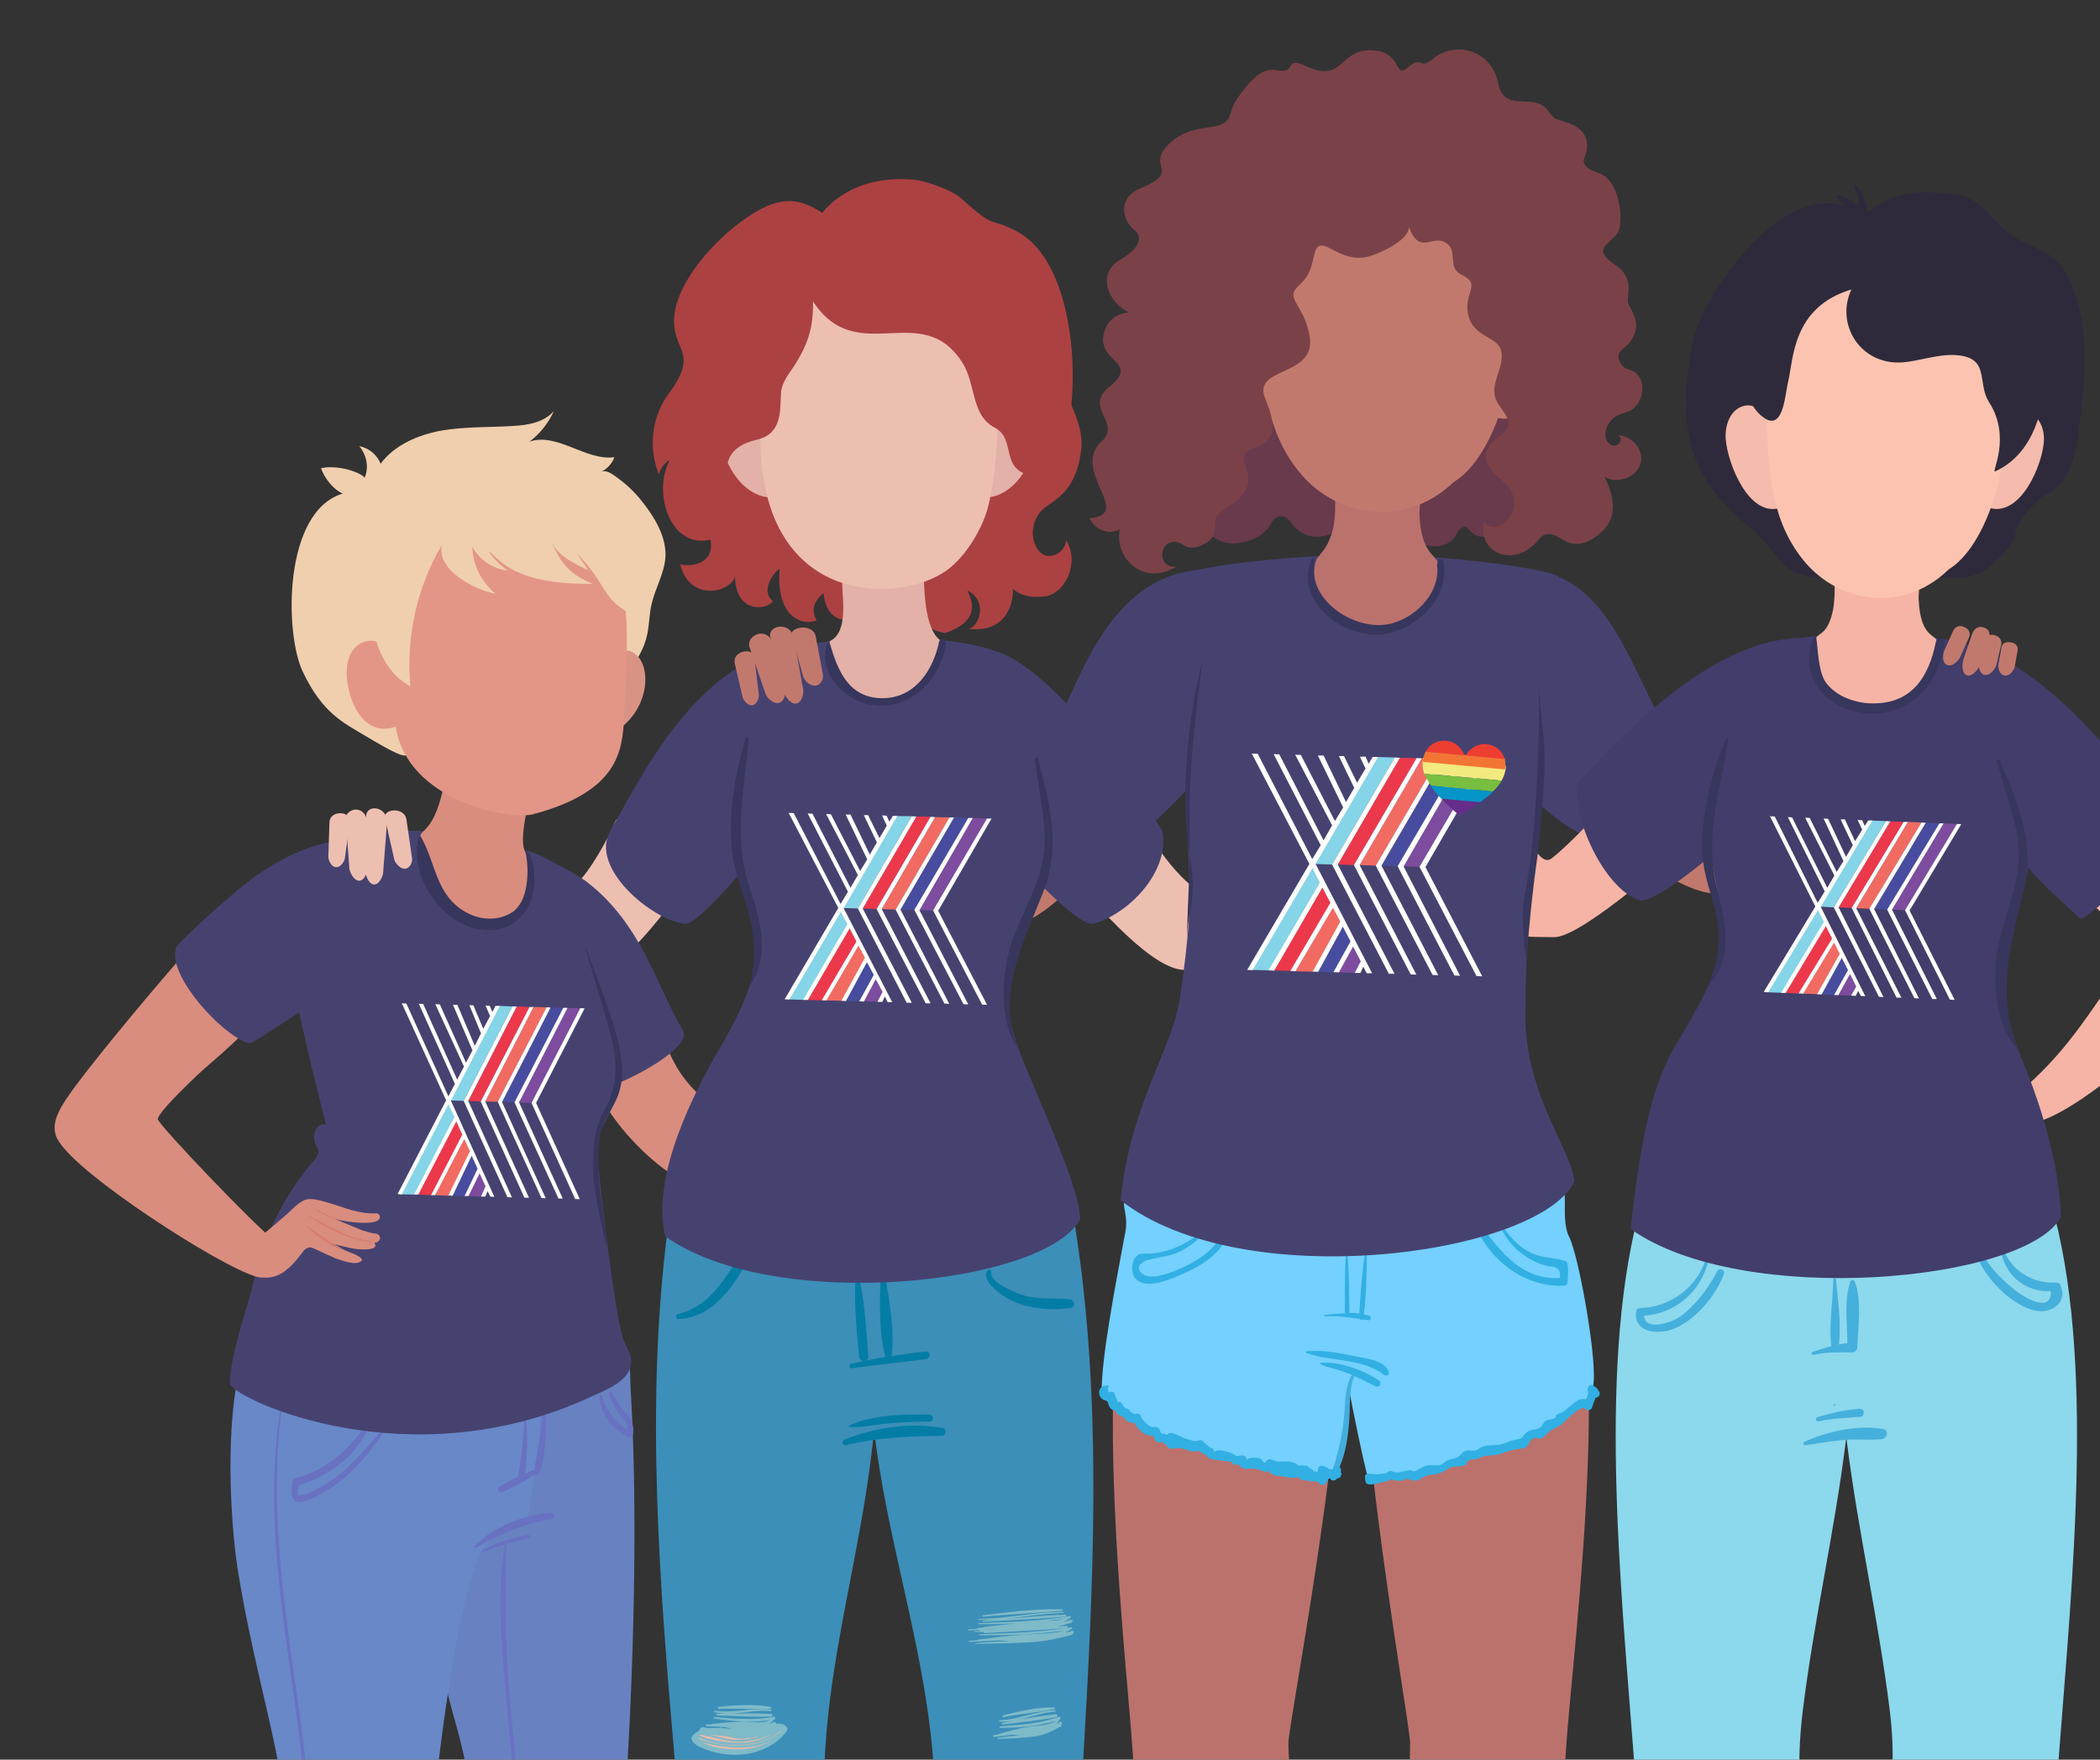 <?xml version="1.0" encoding="utf-8"?>
<!-- Generator: Adobe Illustrator 22.0.1, SVG Export Plug-In . SVG Version: 6.00 Build 0)  -->
<svg version="1.1" id="Isolation_Mode" xmlns="http://www.w3.org/2000/svg" xmlns:xlink="http://www.w3.org/1999/xlink" x="0px"
	 y="0px" viewBox="0 0 740 620" style="enable-background:new 0 0 740 620;" xml:space="preserve">
<rect x="0" y="0" width="740" height="620" fill="#333333" stroke="none"/>
<style type="text/css">
	.st0{fill:#F5B4A5;}
	.st1{fill:#C2796D;}
	.st2{fill:#EDBFB1;}
	.st3{fill:#BB726D;}
	.st4{fill:#73D0FF;}
	.st5{fill:#69549D;}
	.st6{fill:#43AEDE;}
	.st7{fill:#32B0E3;}
	.st8{fill:#464270;}
	.st9{fill:#37365D;}
	.st10{fill:#69394C;}
	.st11{fill:#7A4248;}
	.st12{fill:#954F73;}
	.st13{fill:#3A5372;}
	.st14{fill:#8CD8ED;}
	.st15{fill:#4AC5E8;}
	.st16{fill:#46B0DC;}
	.st17{fill:#2F2A3B;}
	.st18{fill:#423D6A;}
	.st19{fill:#F5BBAC;}
	.st20{fill:#FCC4B0;}
	.st21{fill:#D98D7E;}
	.st22{fill:#3A438D;}
	.st23{fill:#3C8FB8;}
	.st24{fill:#047DA5;}
	.st25{fill:#AC4142;}
	.st26{fill:#E3B1A7;}
	.st27{fill:#7EBAC8;}
	.st28{fill:#EDB8A8;}
	.st29{fill:#6882C1;}
	.st30{fill:#6872C1;}
	.st31{fill:#D99385;}
	.st32{fill:#5C9EC8;}
	.st33{fill:#6888C8;}
	.st34{fill:#D35958;}
	.st35{fill:#E3A28E;}
	.st36{fill:#DC5E58;}
	.st37{fill:#F0CFAE;}
	.st38{fill:#E39688;}
	.st39{fill:#68A5C8;}
	.st40{fill:#D67E6D;}
	.st41{fill:#F16B62;}
	.st42{fill:#474C9F;}
	.st43{fill:#EC384B;}
	.st44{fill:#85D4E7;}
	.st45{fill:#7D4C9E;}
	.st46{fill:#FDFDFD;}
	.st47{fill:#FFFFFF;}
	.st48{fill:#F2EA7F;}
	.st49{fill:#F37536;}
	.st50{fill:#78BE40;}
	.st51{fill:#0595C6;}
	.st52{fill:#EE3E32;}
	.st53{fill:#652D89;}
</style>
<path class="st0" d="M752.6,333c-18.4,27.5-25.4,38.7-41.9,52.6c-2.3,1.9,6.7,9.9,7.2,9.7c19.9-5.5,68.1-50.2,65.7-66.9
	c-0.2-1.2-13-25.6-43.8-59.8c-21.5,9.7-30.5,20.3-25,27C717,298.5,752.1,333.4,752.6,333z"/>
<g>
	<path class="st1" d="M578.7,258.3c0,0,15.1,20,29.5,24.1c6.8,1.9,12.9-3,18.3-9c11.3-12.8,16.2,23.6-19.1,40.7
		c-12.4,6-55.6-31.1-55.6-31.1L578.7,258.3z"/>
	<path class="st1" d="M370.5,269.2c0,0-9.9,21.1-22.2,27.6c-5.8,3.1-12.2-0.2-18.2-4.7c-12.6-9.5-10.2,24.6,24.9,33.4
		c15.6,3.9,52-49,44.4-38.9L370.5,269.2z"/>
	<path class="st2" d="M402.1,289c0,0,10.7,20.7,23.3,26.7c5.9,2.8,12.2-0.7,18-5.5c12.2-10,14.8,33.5-26.6,31.5
		c-12.7-0.6-36-29.6-36-29.6L402.1,289z"/>
	<g>
		<path class="st3" d="M399.1,616.7c2.3,33.4,8.8,145.3,26.8,198.5c1,2.9,2.6,0.3,5.7,0.6c4.7-15.5,29-126.2,25.7-168.9
			c-0.9-10.9-3.2-21.7-3.3-32.7c0-8,28.8-153.8,14.8-172.6c-5.6-7.5-54.9-21.2-61.4-15.8C380.8,447.6,396.5,578.9,399.1,616.7z"/>
		<path class="st3" d="M551.8,616.7c-2.3,33.4,6.9,45.9-24.8,198.5c-0.6,3-2.6,0.3-5.7,0.6c-4.7-15.5-29-126.2-25.7-168.9
			c0.9-10.9,1.2-21.7,1.3-32.7c0-8-26.8-153.8-12.8-172.6c5.6-7.5,54.9-21.2,61.4-15.8C572,447.6,554.3,578.9,551.8,616.7z"/>
		<path class="st4" d="M396.6,433.8c-4,21.3-8.4,44.5-8.4,56.5c4,14.4,64.4,31.4,83,28.1c0.5-0.1,7-41,6.7-50.5
			c-0.3-8.1-0.3-26.7,1.2-34.7c-20.7-9.5-39.7-1.6-65.2-10c-3.7-1.2-11.4-3.8-15.2-2.4C393.4,422.6,397.9,426.4,396.6,433.8z"/>
		<path class="st4" d="M552.9,435.7c3.6,7.1,10.4,45.9,8.4,52.9c-3.4,14.5-60.7,33.8-79.4,31.3c-0.5-0.1-10.1-45-10.2-54.5
			c-0.1-8.1,4.5-23.1,2.7-30.9c20.3-10.3,35.9-2.5,61.1-11.9c3.6-1.4,9.2-9.2,13-8.1C553.8,416.1,549.5,429.1,552.9,435.7z"/>
		<path class="st5" d="M433.1,825.9c-0.6-3.8-1.1-6.2-1.5-10l-5.5-0.1c-2,0.9-5.2,3.2-10.2,5.1c-5.9,2.2-9.4,2.4-18,5
			c-1.4,0.4-5.5,1.5,0.4,2.1c10.7,1.1,22.5,1,33.2-0.9C432.1,827.1,433.2,826.6,433.1,825.9z"/>
		<path class="st5" d="M521.1,815.7c-1.7,7.5-3.5,12-6.4,19.2c-1.3,3.4,14.2,4.5,16.2-1.4c0.3-1-3.8-16.1-4-17.8
			C527,815.7,526,815.7,521.1,815.7z"/>
		<path class="st6" d="M475.3,502.4c0.7-6.4-0.4-13.3,2.6-19.1c0.2-0.3-0.3-0.7-0.6-0.4c-3.3,4.6-3.2,10.1-3.6,15.5
			c-0.6,7.4-2.3,14-4.6,21.1c-0.2,0.7,0.9,1,1.3,0.4C473.7,514.7,474.7,508.3,475.3,502.4z"/>
		<path class="st7" d="M482.5,463.6c-0.6-0.2-1.2-0.4-1.9-0.5c0.8-5.8,1.1-16.1,1-21.9c0-0.3-0.5-0.4-0.5-0.1
			c-1,5.8-1.8,15.8-2.1,21.7c-1.1-0.2-2.3-0.2-3.5-0.2l0-0.9c0,0,0,0,0,0c-0.1-5.2-0.1-14.5-0.7-19.7c0-0.3-0.5-0.3-0.5,0
			c-0.5,5.5-0.4,15.1-0.4,20.7c-2.4,0.1-4.7,0.3-7,0.6c-0.3,0-0.3,0.6,0,0.5c4.2-0.3,8.2,0.4,12.2,0.9c0.3,0.4,0.9,0.5,1.2,0.2
			c0.7,0.1,1.4,0.2,2.1,0.3C483.2,465.1,483.3,463.8,482.5,463.6z"/>
		<path class="st7" d="M489.3,483.1c-1.7-3.9-7.9-4.5-11.6-5.2c-5.5-1.2-11.7-2.3-17.3-1.8c-0.3,0-0.4,0.4-0.1,0.6
			c8.4,3.1,20,1.8,27.3,7.7C488.6,485.2,489.8,484.2,489.3,483.1z"/>
		<path class="st7" d="M485.9,486.4c-5.4-3.7-13.6-6.6-20.3-6.3c-0.4,0-0.5,0.6-0.1,0.7c3,1.2,6.3,1.8,9.3,3
			c3.4,1.3,6.5,3.1,9.9,4.6C486.1,489,487.2,487.3,485.9,486.4z"/>
		<path class="st7" d="M552.3,445.2c-0.1-0.5-0.5-0.8-1-1c-3.9-1.2-7.7-0.9-11.6-2.7c-4.4-2-7.4-5.4-10.1-9.3
			c-0.3-0.4-0.9-0.1-0.7,0.4c2,4.5,5.5,8.1,9.7,10.7c2.1,1.3,4.5,2.3,6.9,2.8c0.7,0.2,1.8,0.1,2.5,0.4c1.8,0.8,1.8,2.1,1.7,3.8
			c-13.4,0.7-20.6-8.9-28-18.8c-0.5-0.7-2.1-0.3-1.6,0.7c5.1,12.3,17.7,21.5,31,20.8c0.7,0,1.3-0.6,1.3-1.3
			C552.5,449.5,552.8,447.2,552.3,445.2z"/>
		<path class="st7" d="M430.8,434.9c-3.2,5.5-8.4,9.2-14.1,11.7c-2.6,1.2-5.4,2.3-8.2,2.9c-2.2,0.5-5.8,0.6-7-2
			c-0.9-1.7,1.6-3.1,2.8-3.5c3.9-1.1,7.8-1.2,11.6-3.1c3.8-1.9,7-4.6,9.6-8c0.2-0.3-0.2-0.5-0.4-0.3c-3.8,3.3-7.9,6.1-12.8,7.7
			c-1.9,0.6-3.9,1.1-5.9,1.3c-1.4,0.2-3.5-0.1-4.8,0.3c-3,1-3.5,6.8-1.2,8.9c3.8,3.6,12.1-0.1,15.8-1.7c6.2-2.6,13.4-6.8,16.2-13.3
			C432.9,434.7,431.4,433.7,430.8,434.9z"/>
		<path class="st7" d="M563.5,490.3c-0.7-1.2-0.9-1.3-2-2.1c-1.4-0.9-2.5,1-1.9,2.1c0.2,0.4-0.2,1.7-0.6,2.8c-3.5-1.4-6.6,4.4-9.8,5
			c-0.5,0.1-0.9,0.6-1,1.1c-0.1,0.9-2.9,1-3.5,1.4c-1,0.7-1,1.6-1.8,2.2c-1.7,1.4-3.7,0.5-5.3,2.2c-1.7,1.8-0.7,1.7-3.7,2.3
			c-1.6,0.3-3,1-4.6,1.5c-2.2,0.7-4.8,0.1-6.8,0.9c-0.9,0.3-1.5,1-2.4,1.3c-2.1,0.5-3.1-0.7-4.9,1c-1,0.9-0.5,1-1.7,1.5
			c-1.2,0.5-2.3,0.5-3.6,1.1c-0.7,0.4-1.4,1.2-2.2,1.5c-1.5,0.5-3.5-0.1-5,0.3c-0.7,0.2-1.2,0.5-1.8,0.8c-1.1,0.5-1.7,1.1-2.9,1.2
			c-0.3,0-0.6-0.4-0.9-0.4c-2,0.1-4.6,1.4-6.5,0.4c-0.6-0.3-1.4-0.1-1.7,0.5c-0.1,0.2-3.2,0.5-3.7,0.6c-0.3,0-4.2-0.8-4.2,0.6
			c0,2.9,0.8,2.8,1.4,2.9c1.8,0.2,3.9-0.6,5.6-1c1-0.2,1.7-0.3,2.3-0.8c1.1,0.5,2.1,0.6,3.5,0.5c0.6,0,1.1-0.5,1.7-0.6
			c1.3-0.1,1.9,0.6,2.8,0.6c1.6-0.1,1.5-0.2,2.8-1c1.9-1.1,2.7-1,4.9-1.3c2.2-0.2,3.4-1.7,5.3-2.4c1.6-0.6,3.7,0,5.2-0.9
			c0.5-0.3,0.4-1.1,0.8-1.4c1-0.7,1.2-0.4,2.5-0.5c1.1-0.2,1.8-0.7,2.7-1c2-0.6,4.2-0.2,6.4-1c2.3-0.8,3.8-1.4,6.3-1.7
			c1.5-0.2,2,0,3.1-1.1c0.5-0.5,0.7-1.6,1.2-2c2.1-1.6,1.9-0.2,3.3-0.6c1.6-0.5,1.4-0.8,2.5-1.8c1.7-1.6,2.8-1.7,4.5-2.8
			c1.7-1.2,7.1-7.6,8.9-5.7c0.8,0.9,2.2,0.2,2.4-0.8c0.3-1.1,0.8-2.2,1.1-3.2C563.2,492.5,564.1,491.4,563.5,490.3z"/>
		<path class="st7" d="M472.5,518.3c0.4-1.8-2.4-2.6-2.8-0.8c0,0,0,0.1,0,0.1c-0.1,0.1-0.2,0.1-0.3,0.2c-0.3-0.1-0.7-0.2-1-0.1
			c-0.2-0.2-0.4-0.4-0.8-0.6l-1.4-0.6c-1.2-0.5-2.2,1-1.7,2.1c-0.5-0.1-1-0.2-1.5-0.1c-0.2-0.6-0.9-1.1-1.6-1.2
			c0-0.1-0.1-0.1-0.1-0.2c-0.2-0.4-0.8-0.7-1.3-0.7c-0.8,0-1.5,0-2.3,0c-0.8-0.5-1.6-1-2.4-1.2c-1.7-0.5-3.8-0.1-5.5-0.3
			c-0.5-0.2-1.1-0.4-1.6-0.6c-1-0.4-1.9,0.1-2.1,0.9c-0.2,0.1-0.5,0.2-0.6,0.1c-0.5-0.2-0.7-1-1.2-1.3c-0.9-0.6-4.8-0.6-5.1,0.6
			c0.3-1.1-0.7-2-1.8-1.8c-0.5,0.1-1,0.2-1.6,0.3c-2.2-1.8-7.6-2.9-8-1.3c0.2-1-0.5-1.7-1.4-1.8l-2.3-1.9c-0.4-0.8-1.3-0.8-2-0.5
			c-0.3,0.1-0.6,0.2-1,0.2c-1.4-0.3-2.8-0.7-4.1-1.2c-1.5-0.7-3-1.5-4.2-1.7c-0.6-0.1-1.2,0.2-1.6,0.7c-0.6-0.4-1.2-0.6-2-0.5
			c-0.2-0.5-0.5-1-0.7-1.6c-0.2-0.5-1.1-0.9-1.7-0.7c-1.6,0.6-4.5-2.8-4.7-3.6c-0.2-1-1.3-1.3-2.2-0.9c-0.5-0.3-1.1-0.6-1.6-0.9
			c-0.1-0.6-0.8-1.1-1.4-1.1c-0.4-0.3-0.8-0.6-1.2-0.9c0-0.9-0.9-1.7-1.8-1.4c-0.3-0.8-0.6-1.6-1-2.4c0.1-1.2-1.4-1.6-2.2-0.9
			c-0.1-0.5-0.3-1.1-0.4-1.6c0.5-0.2,0.5-1.1-0.1-1c-4.5,0.2-3.2,5.7,0.1,5.4c0.2,1.8,1,3.5,2.8,3.5c0.4,1.2,1.4,2,2.8,2.2
			c0.8,1.5,2.2,2.3,3.9,2.1c1.2,2.5,3.8,4.8,6.6,4.6c0.2,0.5,0.5,1,0.7,1.6c0.2,0.5,1.1,0.9,1.7,0.7c1.5-0.5,2.5,2,3.7,2.2
			c1.1,0.2,2.1-0.4,3.2-0.2c2.8,0.3,3.9,1.9,6.8,0.9c0.7,0.8,1.6,1.3,2.6,1.6c0.3,0.8,1.1,1.2,2.2,1.5c0.4,0.1,6.7,0.9,6.7,0.9
			c0.2,0.8,1,1.1,1.8,1c0.3,0,0.6-0.1,0.8-0.1c0.4,0.8,1.2,1.3,2.3,1.6c0.5,0.1,1.1-0.2,1.6-0.2c1.1,0,2.3,0.2,3.4,0.5
			c0.7,0.2,1.4,0.6,2.2,0.8c0.4,0.1,0.8-0.6,1.1-0.5c0.2,0.1,0.2,0.8,0.5,0.9c1.3,0.5,1.2,0.8,2.8,0.9c2.4,0.2,4.7,1.2,6.9,0.4
			c0.8,1,1.8,1.3,2.8,1.1c0.4,0.3,0.9,0.4,1.3,0.3l3.1,0.4c0.4,1.2,2,1.4,2.7,0.3c0.3-0.5,0.6-1,0.8-1.5c0.1,0,0.3,0,0.5-0.1
			c0.1,0.1,0.2,0.2,0.3,0.3c0.7,0.8,1.7,0.5,2.3-0.3c0.6,0,1.1-0.3,1.4-1l0.1-0.3c0.1-0.2,0.1-0.3,0-0.5
			C472.4,518.9,472.5,518.6,472.5,518.3z"/>
		<path class="st8" d="M429.6,200.7c-40.1-2.5-49.9,43.8-60,59.6c1.3,15.6,16.4,32.9,27,34.9c4.8,0.9,22.1-16,28.7-26.1
			c2.3-3.5,0.4-4.7,2.1-9c4.1-5.7,7.1-12.1,7.5-20.1C435.4,230.4,433.9,203.5,429.6,200.7z"/>
		<path class="st8" d="M517.7,238.9c0.7,8.2,4.1,14.8,8.7,20.8c2,4.5-0.1,5.7,2.5,9.4c7.4,10.5,27,26.6,32.1,25.7
			c11.4-1.9,31.5-21,27.8-35.3c-11.4-16.5-20.1-53-44.1-57.4C540.1,204.9,516.8,228.9,517.7,238.9z"/>
		<path class="st8" d="M537.5,357.4c0.2-45.3,5-48.9,6.4-84.5c1.2-29.1,6.6-67.1,5.5-69.5c-0.9-2-25.4-6.3-57.8-7.9
			c-23.1-1.1-71.2,3.3-78,7.9c-9.1,6.1,4.6,43.6,4.4,57.8c-0.6,52.3,4.3,44.9-2.1,89.8c-2.7,19-17.6,37.6-21,71.9
			c42.8,33.7,146.8,19.4,159.8-6.4C554.6,406.1,537.4,386.5,537.5,357.4z"/>
		<path class="st9" d="M419.2,301.1c-3.3-19.4-1-46.8,4.6-68.7c0.2-0.6-5,34.1-4.6,54.6c0.3,21.1-0.7,29.8-1,45.2
			C418.5,318.8,422.1,318,419.2,301.1z"/>
		<path class="st9" d="M542.3,241.7C542.3,241,542.3,241,542.3,241.7c0.5,10.3,2.6,20.9,1.9,31.2c-0.9,12.7-1.5,22.7-3.2,34.9
			c-2,14.1-3.3,30.4-3.3,30.4c-2-18.1-1-19.1,1-31.1C541.1,292.7,542.7,261.9,542.3,241.7z"/>
		<path class="st10" d="M435.7,191.4c5-0.5,9.9-2.5,12.2-7c1.1-2.1,4-4.2,6.8-0.5c3.7,5,8.9,6.5,14.6,4.1
			c5.7-2.4,14.7-12.1,20.2-9.2c4,2.2,5.9,6.9,8.7,10.6c2.7,3.7,12.1,5,15.1-1.3c0.9-1.9,2.8-3.4,4.1-1.8c5.5,7,11.3-1.4,13-1
			c1,0.3,1.7,1.2,2.6,1.8c3.5,2.8,9,0.8,11.9-2.6c2.9-3.4,4.1-8,5.9-12.1c1.9-4.4,4.7-8.4,6.1-13c1.7-5.8,1.2-11.9,0.4-17.9
			c-2.1-15.3-5.7-30.2-9.3-45.2c-3-12.3-6.4-25.6-16.2-33.6c-10.4-8.6-25.1-8.9-38.6-8.2c-10.8,0.6-21.7,1.6-31.8,5.3
			c-10.1,3.7-17.6,10.3-22.7,19.8c-3.2,6-0.7,12.7-2,19.4c-1.8,8.7-5.6,17.5-5.7,26.4c0,6.5-3.1,13-4.2,19.4
			c-1.2,7.1-4.8,13.5-7.7,20.2c-3.2,7.7-2.2,12.6,2.9,18.9C425.4,188,429.7,192,435.7,191.4z"/>
		<path class="st3" d="M500.2,181.5c-0.1-1.8,0.7-9.4,0.7-9.4c-0.2-6.1-27.1-5.1-29.8-2.5c-0.2-0.5-0.6-0.5-0.6,1
			c-0.5,2,0.9,10.7-1.2,17.3c-2.2,7-5.1,7.3-5.8,10.5c-2.3,10,6.1,22.7,22.7,22.7c13.9,0,20.8-12.4,20.8-21.8
			C506.9,195.5,500.8,196,500.2,181.5z"/>
		<g>
			<path class="st1" d="M533,99.9c-0.2-5.6-1.9-11.3-3.3-16.3c-1.5-5.2-3.5-11.1-7.2-15.2c-6.9-11.7-20.9-16.8-35.2-17.6
				c-15.1-0.8-31.6,6.3-36.2,20.6c-6.9,12.9-6.7,30.2-6.7,44c0.1,18.5,1.8,38,14.7,52.4c10.1,11.3,26.2,15.7,40.5,10.2
				c4.9-1.9,9-4.7,12.6-8.1c9.9-6,15.9-21.3,18.3-31C533.4,126.5,534.7,112.9,533,99.9z"/>
			<path class="st1" d="M541.2,111.6c-4.5-1.3-7.8,2.2-10.2,5.5c-0.5,0.6-0.2,1.2,0.2,1.6c-0.7,1.2-1.2,2.5-1.6,3.7
				c-2.1,7.1-2.7,15.1-3.5,22.5c-0.1,1,0.8,2.2,1.8,2.4c11.1,2.5,19-15.4,19.7-24.3C548,118.3,546.1,113,541.2,111.6z"/>
			<path class="st1" d="M432.9,121.6c0.7,9.4,4.6,28.3,15.7,25.6c1-0.2,1.9-1.4,1.8-2.5c-0.8-7.8-1.3-16.2-3.5-23.7
				c-0.4-1.2-0.9-2.6-1.6-3.9c0.5-0.4,0.7-1,0.2-1.6c-2.4-3.5-5.6-7.2-10.2-5.8C430.5,111.1,432.5,116.7,432.9,121.6z"/>
		</g>
		<path class="st11" d="M570,153.4c3,0.9-0.4,5.8-3.3,2.6c-2.1-2.3-0.9-7.5,3.3-9.6c1.3-0.7,2.8-1,4.2-1.6
			c5.6-2.7,6.5-12.6,0.1-14.5c-1.2-0.4-2.4-0.7-3.3-2.5c-2.8-5.4,3.6-4,5.4-11.6c0.9-3.9-2.2-7.9-2.7-9.5c-0.7-2.6,2.7-8.6-4.7-13.5
			c-8.7-5.7-1.2-7.3,1.2-11.4c1.7-2.9,1.2-17.1-6-20.5c-2-0.9-4.5-1.3-5.6-3.1c-1.3-2,0.1-2.8,0.5-5.1c1.6-9.5-9.4-10.2-11.2-11.4
			c-1.4-0.9-2.1-2.6-3.4-3.8c-5.5-4.9-14.7,1.9-16.7-9.1c-0.9-4.6-4.2-8.7-8.7-10.4c-4.5-1.8-10-1-13.7,2c-6,4.9-3.5-1.4-9.5,3.5
			c-4.5,3.7-2.1-4.8-10.7-6c-13.3-2-11.2,11.7-24.5,5.6c-9.2-4.2-2.7,2.8-11.1,1.2c-5.1-1-9.5,4.1-13.6,10c-3.6,5.1-1,8.9-9,10
			c-4.6,0.7-9.8,1.2-14.6,5.6c-9.5,8.6,4.8,9.7-10.8,16.2c-7.5,3.1-6.5,10.9-1.8,14.6c2.8,2.1,2.3,6.2-5.2,10.5
			c-8,4.6-4.5,14.9,3.3,18.5c-3.6,0.1-7,2.3-8.3,5.5c-5,12.1,12.9,11.4,1.4,20.6c-9.4,7.5,4.4,12.7-2.8,19.3
			c-11.2,10.3,11.7,25.8-4.3,27.1c2.1,4.4,7.3,6,10.8,3.8c-2.4,8.6,7,20.8,19.8,13.3c-6.5,0.2-5.7-6.9-2.7-8.3
			c5-2.3,5.1,3.9,11.9,0.6c6.3-3,3.7-6.7,4.7-9.5c1.4-4.1,15.3-6.5,10.5-18.4c-4.3-10.7,16.5-1,7-23.5c-5-11.8,18-7.4,15.6-22.1
			c-1.8-11-8.8-13.1-4.1-17.6c4.3-4,4.6-6.4,5.7-11.1c2.1-9.3,8.5,4.4,20.4,0.2c4.3-1.5,12.9-5.6,13-10c4,10.6,8.4,1.8,13.6,6
			c3,2.5,0.8,6.2,3,9.3c1,1.4,3,1.8,4.3,3c3,2.6-1.2,5.8-0.2,11.8c1.6,9.4,11.1,8,11.9,14.1c0.8,5.6-3.8,10.5-2.2,15.9
			c1.1,3.7,5.6,6.6,4.5,10.3c-1.3,4.2-15.7,7.7-2.1,18.9c11.3,9.3-3,21.6-6.2,14.1c-3,11,9.9,17.2,18.7,7.2c1.5-1.7,2.7-3.5,6.7-1.7
			c2.8,1.3,7.4,6.2,15.9-1.5c5.7-5.1,4.5-12.6,0.9-19.5c4.3,2.8,11.2,0.5,12.7-4.3C579.6,158.8,575.2,153.3,570,153.4z"/>
		<path class="st12" d="M476.9,276.8c-0.2,0-0.2,0.3,0,0.3C477.1,277.1,477.1,276.8,476.9,276.8z"/>
		<path class="st9" d="M508.9,201.7c0-1.5,0.3-3.1-0.5-4.2c-0.4-0.6-1.7-0.7-1.8,0.2c0,0.3-0.2,1.3-0.2,1.5
			c1.3,10.2-8.7,19.7-18.3,20.9c-11.9,1.5-28-9.2-24.8-23c0.1-0.6-0.7-1-1-0.4c-6.3,14.5,9.7,27.6,23.6,26.9
			C496.6,223.2,509,212.9,508.9,201.7z"/>
	</g>
	<path class="st0" d="M593.4,297.9c0,0-35.4,32.3-45.7,32.3c-11.4,0-9.1-0.4-9.1-0.4s1-13,3.3-29.1c0,0,2.4,3.6,4.8,1.8
		c9.7-7.5,32-32.9,32-32.9L593.4,297.9z"/>
	<g>
		<path class="st13" d="M606.5,816.8c0.1,2-0.6,5.6-0.6,5.6c-1.4,3.4,0.7,5.8-4,14c-1.8,3.2-12.9,3.3-14.3-1.8
			c-0.3-1,10.8-15.8,12-17.5C599.6,817.1,601,816.9,606.5,816.8z"/>
		<path class="st13" d="M695.3,828.6c10.4,2.1,22,2.6,32.6,2.1c5.8-0.3,1.9-3.2,0.5-3.7c-8.4-2.7-14.9-4.8-20.7-6.9
			c-8.3-3.2-5.2-6-10.6-4.7c0,0,0-0.1,0-0.1c-0.2-0.7-1.1-0.6-1.2,0.1c-0.5,3.4-0.6,8.3-1.3,11.7
			C694.4,827.7,694.6,828.5,695.3,828.6z"/>
		<path class="st14" d="M652.6,455.1c-1-14.5-7.2-15.5-20-18.6c-9.1-2.2-17.9-5.6-26.2-10c-5.2-2.8-11.2-8.6-17.2-9.2
			c-4.8-0.5-7.8,1.8-9.6,5.2c-0.5,0-0.8,0.3-1,0.8c-15.8,54.5-7.6,133.6-2.9,195.5c2.5,33,5.6,65.9,7.9,98.9
			c1.2,17.1,14,96.6,14.9,98.6c1.4,3.1,7.6,1.8,8.1,0.3c4.1-13.4,24.7-101.7,28.4-134.4c3.8-33.3-3.8-46.5,0.3-79.7
			c3.9-31.5,11-62.1,15-93.7C652.6,491,653.8,473,652.6,455.1z"/>
		<path class="st14" d="M650.9,508.8c4,31.5,11.1,62.2,15,93.7c4.1,33.2-5.5,44.5-1.7,77.7c3.7,32.7,26.3,123,30.4,136.4
			c0.4,1.5,6.7,2.8,8.1-0.3c0.8-1.9,13.6-81.5,14.9-98.6c2.4-33,5.4-65.9,7.9-98.9c4.7-61.9,13-141-2.9-195.5
			c-0.2-0.5-0.5-0.8-1-0.8c-1.8-3.4-4.7-5.7-9.6-5.2c-6,0.6-12,6.4-17.2,9.2c-8.3,4.4-17.1,7.7-26.2,10c-12.8,3.1-19.1,4.1-20,18.6
			C647.4,473,648.6,491,650.9,508.8z"/>
		<path class="st15" d="M646.4,494.7c-0.5,0-0.5,0.7,0,0.7C646.9,495.4,646.9,494.7,646.4,494.7z"/>
		<g>
			<path class="st16" d="M663.6,503.5c-8.8-1.6-19.9,0.9-27.9,4.6c-0.6,0.3-0.1,1.1,0.4,1.1c4.7-0.6,9.4-1.5,14.2-1.9
				c4.2-0.3,8.5,0.2,12.7-0.2C665,506.9,665.8,503.9,663.6,503.5z"/>
			<path class="st16" d="M655.5,496.4c-5.1,0.2-10.1,1.5-15,2.9c-1,0.3-0.6,1.7,0.4,1.5c4.8-1.1,9.7-1.2,14.6-1.6
				C657.2,499.1,657.2,496.4,655.5,496.4z"/>
			<path class="st16" d="M653.6,451.6c-0.3-0.8-1.3-0.8-1.6,0c-2.2,6.4-1.1,14.7-1,21.6c-1,0.1-2,0.3-3,0.5c0.9-7.4-0.4-15.5-1-22.9
				c-0.1-0.6-1-0.7-1,0c-0.1,7.7-1.6,15.9-0.7,23.5c0,0,0,0,0,0c-2.2,0.6-4.3,1.3-6.5,2c-0.7,0.2-0.4,1.2,0.3,1.1
				c4.6-1.1,8.9-0.9,13.6-0.9c1,0,1.7-0.8,1.8-1.8C654.7,467.6,656.2,458.5,653.6,451.6z"/>
			<path class="st16" d="M605.2,447.8c-2.3,4.3-4.9,8.2-8.3,11.8c-1.8,1.8-3.6,3.6-5.8,4.9c-2.1,1.2-11.2,4.8-11.8-0.9
				c11.2-0.8,20.2-8.6,22.8-19.7c0.1-0.6-0.8-0.9-1-0.3c-3.2,10.1-12.6,17-23.2,17.3c-0.8,0-1.3,0.6-1.4,1.4
				c-0.8,7.6,8.4,8,13.6,5.8c7.6-3.3,14.6-11.6,17.4-19.3C607.9,447.4,605.8,446.6,605.2,447.8z"/>
			<path class="st16" d="M726,452.7c-0.2-0.5-0.8-0.8-1.3-0.8c-8.6,0.6-17.3-4.8-19.2-13.6c-0.1-0.6-1-0.3-0.9,0.2
				c1.1,8,5.3,14.3,13.7,16.1c0.7,0.2,1.4,0.3,2.1,0.3c2.1,0.2,2.7-0.7,2.1,1.8c-1.2,5.4-9.6,0.1-12.3-2c-4.4-3.5-8.4-7.4-11.3-12.3
				c-0.6-1-2.5-0.3-2,0.8c3.1,7.4,10.9,15.5,18.6,18.1C721.6,463.7,729.1,459.7,726,452.7z"/>
		</g>
		<path class="st17" d="M727.8,95.8C723.9,89,717,87.6,710.7,84c-8-4.5-11.4-13.9-21-15.4c-22.5-3.5-28.5,4.5-31.6,6.1
			c-0.2-3.5-1.8-6.9-4-9.4c-0.4-0.4-1.1,0.1-0.8,0.6c1.4,2.5,1.7,4.9,1.5,7.3c-1.8-2.5-4.5-4.4-7.4-4.4c-0.3,0-0.5,0.4-0.3,0.7
			c1,1,2,2,2.9,3.1c-22.2-8-50.7,31.2-53.8,49.2c-6,34,1.6,48.5,20.6,64.2c12.5,10.4,8.4,17.7,29.4,17.7c21.5,0-5.6-0.8,38.5-0.2
			c6.3,0.1,11.8,0.5,17.1-4.4c5.1-4.7,8-7.6,8.6-12.1c3.3-7.2,4.2-6.8,8.9-11.8c6.7-2.9,11.1-8.1,13-21.7
			C734.7,134.9,737.5,112.9,727.8,95.8z"/>
		<path class="st18" d="M623.3,234.1c-2.7-3.3,15.7-6,11.7-9.3c-32.7,0-65.9,37.1-79.3,51.2c-1.2,15.3,11.1,37.9,22,41.2
			c4.9,1.5,26.9-16.2,35.5-25.2c3-3.1,1.6-6.4,4.1-10.4c5.3-5,9.5-10.9,11.3-18.5C630.7,253.7,629.4,241.8,623.3,234.1z"/>
		<path class="st18" d="M712.8,374c-16.4-39.5,1.2-45.2,3-78.2c1.4-26.9-7.4-59.3-8.4-61.5c-0.8-1.8-7.6-8.9-38.3-10.8
			c-21.9-1.3-43,1.4-49.5,5.6c-8.7,5.6-17.5,42.1-17.6,55.2c-0.3,40.3,16.7,38.1-10.6,82.3c-9.4,15.2-13.3,34.8-16.8,66.4
			c39.2,28,139,18.7,151.6-4.1C726.2,419.3,723.2,399,712.8,374z"/>
		<path class="st0" d="M676.1,211.1c-0.1-1.8,0.7-9.5,0.7-9.5c-0.2-6.1-27-5.1-29.7-2.5c-0.2-0.5-0.6-0.5-0.6,1
			c-0.5,2,0.9,10.7-1.2,17.3c-2.2,7-5.1,5.3-5.8,8.5c-2.3,10,6.1,22.7,22.6,22.7c11.6,0,20.7-12.4,20.7-21.8
			C682.8,223.1,676.7,225.6,676.1,211.1z"/>
		<path class="st19" d="M714.1,144.9c-4.3-1.3-7.3,2.2-9.6,5.3c-0.4,0.6-0.2,1.2,0.2,1.5c-0.7,1.1-1.1,2.4-1.5,3.5
			c-2,6.8-2.5,14.5-3.3,21.6c-0.1,1,0.8,2.1,1.7,2.3c10.5,2.4,17.9-14.8,18.6-23.3C720.6,151.4,718.7,146.3,714.1,144.9z"/>
		<path class="st19" d="M608.1,154.6c0.7,9,8.1,27.1,18.6,24.5c0.9-0.2,1.8-1.4,1.7-2.4c-0.7-7.5-1.2-15.5-3.3-22.7
			c-0.3-1.2-0.8-2.5-1.5-3.7c0.4-0.3,0.7-0.9,0.2-1.6c-2.3-3.3-5.3-6.9-9.6-5.6C609.6,144.5,607.8,149.9,608.1,154.6z"/>
		<path class="st20" d="M706.4,133.7c-0.2-5.3-1.8-10.8-3.1-15.6c-1.4-4.9-3.3-10.6-6.8-14.6c-6.5-11.2-19.7-18-33.3-18.8
			c-14.2-0.8-29.8,7.9-34.2,21.7c-6.5,12.4-6.4,28.9-6.3,42.1c0.1,17.7,1.7,36.4,13.9,50.2c9.6,10.8,24.7,15,38.2,9.7
			c4.6-1.8,8.5-4.5,11.9-7.8c9.3-5.7,15-20.4,17.3-29.7C706.7,159.3,708,146.2,706.4,133.7z"/>
		<path class="st17" d="M701.5,94.5c-18.3-12.7-41.2-20.7-60.4-6.6c-9.2,6.7-18.3,17.4-22.7,28.1c-3,7.2-5.6,22.9,1.4,29.7
			c8.6,8.4,9.1-6.3,10.3-11.2c1.9-7.8,1.4-26.3,22.3-32.5c-5.7,12.1,3,26.6,17.8,25.7c5.8-0.4,12.5-2.9,18.6-2.6
			c12.8,0.6,7.7,9.8,12.1,16.6c8,12.4,0.7,25,2.1,24.4C726.1,155.9,726.4,111.8,701.5,94.5z"/>
		<path class="st9" d="M604.9,312.4c-4.3-17.7,1.2-34,4.1-51.5c0.1-0.6-0.8-0.7-1-0.2c-4.9,12.1-8.8,27.1-8.1,40.2
			c0.9,15.4,10.7,24.6,2.5,45.1c-0.3,0.7-0.6,1.6-0.2,1.1C611.2,337,607.8,324.3,604.9,312.4z"/>
		<path class="st18" d="M760.7,289.1c-0.6-2-27.4-44.8-60.6-59.9c-0.5-0.2-0.9,13.9-0.9,17.3c0.1,10.8,4.9,20.1,7.4,30.4
			c1.8,7.4-2.9,16.6,3,22.4c0.2,0.2,0.4,0.3,0.5,0.3c6.3,9.5,14.3,15.8,22.4,23.7c0.5,0.5,1.3,0.4,1.9,0
			C748,313.4,763.1,297.6,760.7,289.1z"/>
		<path class="st9" d="M704.8,268c-0.2-0.6-1.3-0.3-1.1,0.3c2.3,9.2,6.2,18.6,7.4,28c1.5,11.7-3.1,22.1-6.1,33.1
			c-3.3,12.2-2.8,31.5,6.1,40.4l0,0c-7.6-19-2.7-37.1,1.9-55.4C717.2,297.6,711.3,283.3,704.8,268z"/>
		<path class="st9" d="M682.2,226c-2.6,13-8.9,22.5-23.6,21.8c-5.5-0.3-13-3-15.7-8.1c-2.2-4.2-2.2-10.4-2.9-15.2
			c-0.1-0.4-0.7-0.4-0.8-0.1c-5.6,12.8,3.2,24.8,16.6,26.7c16.7,2.3,27.3-9.3,29.4-24.7C685.4,224.7,682.6,224.3,682.2,226z"/>
		<g>
			<path class="st1" d="M685.1,229.3l3.2-7.1c0.6-1.4,2.2-2,3.6-1.4l0.6,0.3c1.4,0.6,2,2.2,1.3,3.6l-3.2,7.1
				C687.4,236.5,683.4,234.5,685.1,229.3z"/>
			<path class="st1" d="M704.2,234.2l1.1-6.2c0.2-1.2,1.5-2,2.9-1.7l0.7,0.1c1.4,0.2,2.3,1.4,2.1,2.6l-1.1,6.2
				C708.1,239.6,704,238.6,704.2,234.2z"/>
			<path class="st1" d="M697.4,233.1l1.8-7.4c0.4-1.4,1.8-2.3,3.3-2l0.7,0.2c1.4,0.4,2.3,1.8,2,3.3l-1.8,7.4
				C700.9,239.7,696.7,238.4,697.4,233.1z"/>
			<path class="st1" d="M691.9,232.2l3.1-9c0.6-1.7,2.3-2.7,3.7-2.2l0.7,0.2c1.5,0.5,2.1,2.3,1.5,4.1l-3.1,9
				C694.5,240.4,690.3,238.6,691.9,232.2z"/>
		</g>
	</g>
	<path class="st21" d="M249.4,417.1c45.4-22.6,35.7-31.9,33.5-46.5c-34.6,21.1-33.6,17.7-36.3,15.3c-5.8-5.2-10.1-12-12.3-19.5
		c-6.9,1.7-16.7,8.4-22,10.9C201.4,382.5,237.8,422.9,249.4,417.1z"/>
	<path class="st2" d="M217.1,288.8c0,0-16.5,39.8-32.8,27.2c-12.5-9.6,1.8,34.7,26.4,27.1c12.2-3.8,33-34.8,33-34.8L217.1,288.8z"/>
	<g>
		<path class="st22" d="M265.1,832.8c-0.6-3.8-0.5-5.6-0.9-9.4c-0.1-0.8-6.2-1-7.7-0.4c-2.2,0.9-4.5,2.9-9.9,4.7
			c-6.4,2.2-10.1,2.4-19.5,5.1c-1.5,0.4-5.9,1.6,0.4,2.1c11.6,1.1,24.3,1,35.8-0.9C264,833.9,265.2,833.4,265.1,832.8z"/>
		<path class="st22" d="M359.7,832.8c11.6,1.6,26.3,1.4,37.8,0c6.3-0.8,1.8-1.8,0.3-2.2c-9.4-2.4-13.1-2.5-19.6-4.6
			c-5.5-1.7-7.8-3.6-10-4.5c-1.5-0.6-7.6-0.2-7.7,0.6C360.2,826,359.7,832.8,359.7,832.8z"/>
		<path class="st23" d="M309,456.7c-1.1-14.5-7.3-15.4-19.8-18.4c-8.9-2.1-17.5-5.4-25.7-9.6c-5.2-2.7-11-8.4-16.9-9
			c-4.7-0.4-7.6,1.9-9.3,5.4c-0.5,0-0.9,0.3-1,0.8c-0.2,1.1-0.3,2.3-0.5,3.4c-0.3,1.4-0.5,2.9-0.6,4.4
			c-7.9,61.9-2.7,125.9,2.7,187.8c2.9,33,6.3,65.9,9,98.8c1.4,17.1,2.7,34.2,3.6,51.4c0.8,13.9,3.7,50,4.8,51.8
			c1.6,2.7,8.5,2.6,8.9,1.1c3.8-13.4,21.4-87.1,24.6-119.8c3.3-33.3-0.6-67,3-100.3c3.4-31.6,11.9-62.4,15.5-94
			C309.5,492.7,310.4,474.6,309,456.7z"/>
		<path class="st23" d="M309,511.4c4.5,31.5,13.9,62,18.2,93.5c4.6,33.2,1.7,66.9,6,100.1c4.2,32.7,21.9,110.5,27,117.9
			c1.1,1.6,6.4,1,7.7-0.6c2.2-2.8,6.7-85.9,7.7-103c1.8-33,4.2-66,6.1-99.1c3.6-62,6.9-126.1-2.8-187.8c-0.1-1.5-0.4-2.9-0.7-4.3
			c-0.2-1.1-0.4-2.3-0.6-3.4c-0.1-0.6-0.5-0.8-1-0.8c-1.8-3.4-4.7-5.7-9.5-5.1c-5.9,0.7-11.6,6.6-16.7,9.5c-8,4.5-16.6,8-25.4,10.4
			c-12.5,3.3-18.6,4.4-19.3,19C305,475.6,306.4,493.6,309,511.4z"/>
		<g>
			<path class="st24" d="M303,451.2c-0.2-1-1.5-0.6-1.6,0.2c-0.4,8.7,0.5,17.8,1.3,26.5c0.2,2.2,3.4,2.2,3.3,0
				C305.3,469.1,304.8,459.9,303,451.2z"/>
			<g>
				<path class="st24" d="M332.2,503.2c-11.2-2.2-24.2-0.2-34.7,4.1c-1.1,0.5-0.7,2.2,0.5,1.9c11.5-2.7,22.1-3.2,33.9-3.3
					C333.3,505.9,333.7,503.5,332.2,503.2z"/>
				<path class="st24" d="M327.5,498.4c-8.9,0-20.3-0.1-28.4,4c-0.2,0.1-0.1,0.4,0.1,0.4c4.7,0.3,9.5-0.9,14.1-1.3
					c4.7-0.4,9.5-0.6,14.3-0.6C329.1,501,329.1,498.4,327.5,498.4z"/>
				<path class="st24" d="M326.2,476.2c-4,0.4-8,1-12,1.6c1.1-8.9-0.8-19.9-2.4-28.7c-0.2-0.9-1.5-0.6-1.5,0.2
					c-0.3,8.9-0.7,20.2,1.7,28.8c0,0,0,0,0,0c-4.1,0.7-8.1,1.5-12.1,2.4c-0.9,0.2-0.7,1.7,0.2,1.6c8.7-1.1,17.3-2.2,26-3.2
					C328,478.9,328,476,326.2,476.2z"/>
				<path class="st24" d="M377.1,457.8c-5.4-0.6-10.7,0.2-16.1-1.3c-2.1-0.6-12.4-4.5-11.7-8.1c0.2-1-1-1.5-1.5-0.6
					c-2.2,3.5,5.3,8.7,7.6,9.9c6.5,3.5,15,4.2,22.1,3.1C379.3,460.5,378.6,457.9,377.1,457.8z"/>
				<path class="st24" d="M258.6,445.7c-5.3,8-10.2,15.1-19.8,17.3c-0.9,0.2-0.7,1.7,0.2,1.7c10.1,0,17.8-8.9,22.5-17.2
					C262.6,445.4,259.8,443.9,258.6,445.7z"/>
			</g>
		</g>
		<path class="st8" d="M284.4,227.3c-38.2,1.8-59.5,48.9-69.3,65.3c-7.7,13.3,15.1,31.8,26.2,32.9c5,0.5,26.1-24.8,32.4-35.3
			c2.2-3.6,0,0,1.6-4.4c4-6,6.8-12.5,6.9-20.3C282.3,256,289,229.7,284.4,227.3z"/>
		<path class="st8" d="M342.4,265.5c0.1,7.8,2.9,14.4,6.9,20.3c1.6,4.4,0,4,2.2,7.7c6.4,10.5,29,33.4,33.8,32
			c13.7-4,27.2-19.6,24.2-32.9c-9.9-16.5-37.6-55.4-56.9-62.5C348.1,232.6,342.3,256,342.4,265.5z"/>
		<path class="st8" d="M361,374.9c-16.6-39.3,6.5-45.4,7.8-78.3c1.1-26.9-8-59.2-9-61.5c-0.8-1.8-7.6-8.8-37.6-10.3
			c-21.4-1.1-42,2-48.3,6.2c-8.5,5.7-16.6,42.3-16.6,55.4c0.2,40.3,22.7,37.9-3.4,82.5c-9,15.3-24.6,45.2-19.5,66.7
			c38.7,27.5,134.2,16.9,146.2-6C380.5,420,371.4,399.8,361,374.9z"/>
		<path class="st9" d="M263.9,311.9c-5.6-17.3-1.5-34.1-0.1-51.7c0.1-0.6-0.8-0.7-1-0.1c-3.9,12.4-6.4,27.7-4.7,40.7
			c2.1,15.3,10.3,23.7,6.6,44.5c-0.1,0.7-1.2,2.9-0.8,2.4C271.9,336.8,267.7,323.5,263.9,311.9z"/>
		<path class="st9" d="M365.8,267.4c-0.2-0.6-1.2-0.5-1.1,0.2c1,9.5,3.5,19.2,3.4,28.8c-0.1,11.8-6,21.5-10.3,32
			c-4.8,11.6-6.5,30.9,0.9,41l0,0c-7.7-19.3,1.9-37.3,8.8-54.8C373.9,298.5,370.1,283.5,365.8,267.4z"/>
		<path class="st25" d="M374.5,133.1c-0.6,5,7.7,14.9,6.5,25.3c-2,16.7-11.1,17.9-14.5,22.1c-5.4,6.8-1.3,15.6,3.1,15.4
			c4.2-0.2,6-3.4,6.1-5.6c5,8.3-0.6,18.8-7.3,19.8c-8.1,1.2-11.5-2.7-11.5-2.7c0.3,2.5-0.6,15.7-15.4,14.2c4-1.4,6.4-10.2-0.6-13.5
			c1.8,3.7,4.7,10.7-8,15c-12-3-18.1-11-18.1-11l-11.9-1.5c0,0-2.4,1-1.3,4.8c1.1,3.7-10.3,6.1-11.4-6.4c-4.9,3.8-3.5,8.1-2.4,9.5
			c-2.9,1.8-14.5,1.2-13.1-18.1c-2.1,1.2-6.9,8-2.3,11.4c-2.2,3.2-13,4.5-13.4-8.5c-2.1,5.7-16.1,8.7-19.3-4.5
			c3.9,1.2,13.2-0.3,10.3-9.9c-2.9-9.5,1-19,1-19l20.5-60.8L290,98.8l53.1,10.6L374.5,133.1z"/>
		<path class="st26" d="M350.5,144.7c23-7.7,15.2,28.3-1.9,30.5C347.9,175.3,349.3,145.1,350.5,144.7z"/>
		<path class="st26" d="M268.5,144.7c-23-7.7-15.2,28.3,1.9,30.5C271.1,175.3,269.6,145.1,268.5,144.7z"/>
		<path class="st26" d="M292.4,225.9c-2.2,25.1,37.2,29.2,38.9-0.3c-5.7-4.3-5.7-18.9-5.8-25.2c-8.9,0.3-18.3-0.8-27.1,0.3
			c-4,0.5-1.5,0.8-1.6,4.4C296.6,209.6,299.3,222.7,292.4,225.9z"/>
		<path class="st2" d="M268.9,167.6c6.7,46,48.9,44.5,64.5,33.5c7-4.9,13.3-15.5,15.1-23.8c3-13.4,4.2-33.7,1.7-48
			c-1.3-7.8-7.7-17-13.3-22.6c-9.2-9.2-36.3-19.7-50.1-7.9C269.8,113.4,265.8,146.5,268.9,167.6z"/>
		<g>
			<path class="st27" d="M248.3,608.9c0.6-0.1,1.3,0,1.9,0.1c4.8,1,9.9,1.4,14.8,0.6c2-0.3,3.9-0.9,5.8-1.5c1.9-0.6,4.2-1.3,5.8-0.2
				c0.6,0.4,1,1,0.8,1.6c-0.1,0.3-0.3,0.6-0.5,0.9c-3.2,4.1-8.4,6.8-13.9,7.6c-5.5,0.8-11.2-0.1-16-2.3c-1-0.5-2.1-1-2.7-1.8
				c-0.9-1.1-0.7-2.1,0.3-2.9C245.2,610.4,247.3,609.1,248.3,608.9z"/>
			<path class="st28" d="M258.2,611.9c4.5,0.4,9.4,0.3,13.2-2c0.7-0.4,1.5-1,2.3-1c0.9,0,1.9,0.7,1.6,1.5c-0.1,0.3-0.4,0.6-0.7,0.8
				c-1.5,1.1-3.1,2.2-4.8,3.2c-1.1,0.7-2.2,1.3-3.5,1.6c-1.3,0.4-2.7,0.5-4,0.5c-5,0.1-10.1-0.3-14.6-2.5c-0.5-0.3-1.1-0.6-1.3-1.1
				c-0.4-0.9,0.3-2,1.1-2.4c1.1-0.6,2-0.1,3.3,0.2C253.1,611.3,255.6,611.7,258.2,611.9z"/>
			<g>
				<path class="st27" d="M276.4,609c0.1-0.1,0-0.2-0.2-0.2c-0.2,0.1-0.4,0.2-0.6,0.4c0.1-0.1,0-0.2,0-0.2c0,0,0,0,0,0
					c0.1,0,0.2-0.1,0.1-0.2c-1.3-3.6-7.2,0.5-9.6-0.3c-0.4-0.1-0.9,0-1.1,0.3c-0.3,0.1-0.7,0.3-1,0.4c-0.2-0.1-0.6,0-0.7,0.2
					c-0.8,0.8-8.3,0-9-0.6c-0.3-0.2-0.7-0.2-0.9,0.1c-0.4,0.3-5.2-0.1-5.6-0.3c-0.3-0.1-0.8,0-1,0.3l-0.7,1.3
					c-0.1,0.1-0.1,0.2,0,0.3c-0.3,0.2-0.3,0.6,0.1,0.6c5.2,0.8,10,2.9,15.4,2.6c4-0.3,8.1-1.5,11.7-3.3c-3.5,1.8-7.1,3.4-11.2,3.6
					c-5,0.2-11-0.6-15.4-2.4c-0.5-0.2-1,0.5-0.4,0.7C255.5,616.3,268.6,616,276.4,609z M266.2,611.9c0.3,0,0.6,0,1.1-0.1
					c0.1,0,0.1,0,0.2,0c-2.2,0.7-4.4,1.1-6.9,1.2c-3.8,0.1-7.1-1-10.6-1.8c1.5,0.1,3,0.3,4.5,0.4c1.9,0.1,3.6,0.8,5.4,1
					c-0.2,0,3.3,0.2,2.7-0.2c0.3,0.1,0.6,0.1,0.8-0.1c0.3,0,0.6,0,0.8,0.1c0.3,0.1,0.5,0,0.7-0.2
					C265.5,612.2,265.9,612.1,266.2,611.9z M270.4,609.2c-0.4,0.2-0.8,0.4-1.3,0.6c-0.6,0.1-1.3,0.3-1.9,0.5c-0.3,0-0.6,0-0.9,0.1
					c-0.2,0-0.4-0.1-0.5-0.2c0,0-0.1,0-0.1,0c0.3-0.1,0.5-0.1,0.6-0.1C266.6,610,268.5,609.5,270.4,609.2z"/>
				<path class="st27" d="M245.9,612.6c10.5,3.5,21.2,3.9,30.4-3.2c0.2-0.2,0.5,0.1,0.3,0.2c-7.7,8.4-21.2,6.8-31.1,3.7
					C244.9,613.2,245.3,612.4,245.9,612.6z"/>
			</g>
			<path class="st27" d="M248.9,615.2c7.7,1.4,14,2.2,21.5-1.1c0.2-0.1,0.4,0.1,0.2,0.3c-6.2,4.2-15.1,3.5-21.9,1.3
				C248.4,615.6,248.6,615.2,248.9,615.2z"/>
		</g>
		<g>
			<path class="st27" d="M373.3,606.8c-0.1,0.2-0.5,0.3-0.9,0.5c0,0,0,0,0,0c-0.1,0-0.2,0-0.3,0.1c0.4-0.3,0.7-0.6,1-1.1
				c0.1-0.1,0-0.2,0-0.3c0.1,0,0.2-0.1,0.3-0.1c0.6-0.2,0.3-1.2-0.3-1c-6.7,2.4-13.7,2.8-20.7,3.4c-0.3,0-0.3,0.5,0,0.5
				c6.6,0,13.1-0.5,19.5-2.4c-2.4,1.7-6.6,1.5-9.3,2c-3.6,0.6-7,1.5-10.5,2.5c-0.1,0-0.2,0.1-0.2,0.2c-0.6,0.1-1.2,0.2-1.8,0.3
				c-0.3,0.1-0.3,0.7,0.1,0.6c2.1-0.2,4.3-0.5,6.5-0.8c0.9,0.1,1.8,0.1,2.7,0.2c-2.6,0.2-5.2,0.6-7.8,0.9c-0.2,0-0.2,0.4,0,0.4
				c4.4-0.1,8.8-0.3,13.1-0.9c3.5-0.5,6.1-1.9,9.2-3.6c0.3-0.1,0.2-0.4,0.1-0.6c0.1-0.1,0.2-0.2,0.3-0.3
				C374.4,606.8,373.6,606.3,373.3,606.8z"/>
			<path class="st27" d="M372.1,604c-4.9,0.5-9.7,1.3-14.5,2.2c4.8-0.9,9.3-2.8,14.2-3.1c0.3,0,0.3-0.5,0-0.5
				c-6.7,0.2-12.8,3.3-19.5,3.5c-0.3,0-0.3,0.5,0,0.5c1.6,0.1,3.2-0.1,4.8-0.3c-1.3,0.2-2.5,0.5-3.8,0.7c-0.3,0.1-0.3,0.7,0.1,0.6
				c6.3-0.8,12.6-1.3,18.8-2.6C372.8,604.9,372.7,604,372.1,604z"/>
			<path class="st27" d="M371.5,601.6c-6-0.2-12.3,1.4-18.1,2.8c-0.4,0.1-0.2,0.7,0.2,0.6c6-1.2,12.1-1.6,18-2.8
				C371.9,602.2,371.8,601.6,371.5,601.6z"/>
		</g>
		<g>
			<path class="st27" d="M272.5,606.8c-0.2,0.2-0.5,0.3-1,0.4c0,0,0,0,0,0c-0.1,0-0.2,0-0.3,0c0.4-0.2,0.8-0.5,1.2-1
				c0.1-0.1,0.1-0.2,0.1-0.3c0.1,0,0.2,0,0.3,0c0.6-0.1,0.5-1.1-0.1-1c-7,1.3-13.9,0.6-21,0.1c-0.3,0-0.4,0.4-0.1,0.5
				c6.5,1,13.1,1.6,19.6,0.6c-2.6,1.3-6.7,0.5-9.5,0.5c-3.6,0.1-7.2,0.4-10.8,0.8c-0.1,0-0.2,0.1-0.2,0.2c-0.6,0-1.2,0-1.8,0
				c-0.3,0-0.4,0.6,0,0.6c2.2,0.1,4.3,0.2,6.5,0.3c0.9,0.2,1.7,0.4,2.6,0.6c-2.6-0.2-5.2-0.3-7.9-0.3c-0.2,0-0.2,0.3,0,0.4
				c4.3,0.6,8.7,1.1,13.1,1.1c3.5,0,6.4-1,9.7-2.1c0.3-0.1,0.3-0.4,0.2-0.6c0.1-0.1,0.2-0.2,0.3-0.2
				C273.6,606.9,272.9,606.4,272.5,606.8z"/>
			<path class="st27" d="M271.8,603.9c-4.9-0.3-9.8-0.2-14.7-0.1c4.8-0.1,9.6-1.4,14.5-0.9c0.3,0,0.4-0.5,0.1-0.5
				c-6.6-0.9-13.2,1.3-19.8,0.4c-0.3,0-0.4,0.5-0.1,0.5c1.6,0.3,3.2,0.4,4.8,0.4c-1.3,0-2.6,0.1-3.9,0.1c-0.3,0-0.4,0.6,0,0.6
				c6.3,0.2,12.7,0.7,19,0.4C272.4,604.9,272.4,603.9,271.8,603.9z"/>
			<path class="st27" d="M271.5,601.4c-5.9-1.1-12.4-0.6-18.3,0c-0.4,0-0.3,0.7,0.1,0.7c6.1-0.3,12.2,0.3,18.3,0
				C271.9,602,271.8,601.5,271.5,601.4z"/>
		</g>
		<g>
			<path class="st27" d="M377.2,574.8c-0.2,0.1-0.7,0.2-1.4,0.4c0,0,0,0,0,0c-0.2,0-0.3,0-0.5,0c0.6-0.2,1.1-0.5,1.6-0.8
				c0.1-0.1,0.1-0.2,0-0.2c0.1,0,0.3,0,0.4-0.1c0.9-0.2,0.5-0.9-0.4-0.7c-10.2,1.7-20.8,2-31.5,2.4c-0.5,0-0.5,0.4,0,0.4
				c10,0,20-0.3,29.6-1.7c-3.6,1.2-10,1.1-14.2,1.4c-5.4,0.4-10.7,1.1-16,1.8c-0.2,0-0.3,0.1-0.3,0.2c-0.9,0.1-1.8,0.2-2.8,0.2
				c-0.5,0-0.4,0.5,0.1,0.4c3.3-0.2,6.5-0.3,9.8-0.5c1.4,0,2.7,0.1,4.1,0.2c-4,0.2-7.9,0.4-11.9,0.7c-0.3,0-0.2,0.3,0.1,0.3
				c6.6-0.1,13.3-0.2,19.9-0.6c5.3-0.4,9.3-1.4,14-2.6c0.4-0.1,0.3-0.3,0.1-0.4c0.1-0.1,0.3-0.1,0.4-0.2
				C378.9,574.8,377.7,574.4,377.2,574.8z"/>
			<path class="st27" d="M351.3,573.9c0.2,0,0.4,0,0.6,0c-2.1,0.2-4.2,0.3-6.4,0.3c-0.5,0-0.5,0.3-0.1,0.4c-0.6,0-1.3,0.1-1.9,0.1
				c-0.3,0-0.2,0.3,0.1,0.3c1.1,0,2.2,0,3.2,0c-0.3,0.1-0.1,0.4,0.3,0.4c9.5-0.6,19.2-0.9,28.6-1.8c0.9-0.1,0.7-0.8-0.2-0.7
				c-0.9,0-1.8,0.1-2.7,0.1c1.5-0.4,3.1-0.7,4.7-1.2c0.4-0.1,0.3-0.3,0.1-0.4c0.1-0.1,0.3-0.1,0.4-0.2c0.5-0.3-0.7-0.7-1.2-0.3
				c-0.2,0.1-0.7,0.2-1.4,0.4c0,0,0,0,0,0c-0.2,0-0.3,0-0.5,0l0,0c0.6-0.2,1.1-0.5,1.6-0.8c0.1-0.1,0.1-0.2,0-0.2
				c0.1,0,0.3,0,0.4-0.1c0.9-0.2,0.5-0.9-0.4-0.7c-10.2,1.7-20.8,2-31.5,2.4c-0.5,0-0.5,0.4,0,0.4c4.3,0,8.5-0.1,12.7-0.3
				c-3.6,0.4-7.3,0.8-10.7,1.2c-0.3,0-0.4,0.1-0.3,0.2c-0.7,0.1-1.5,0.2-2.2,0.3c-0.2,0-0.3,0.1-0.3,0.2c-0.9,0.1-1.8,0.2-2.8,0.2
				c-0.5,0-0.4,0.5,0.1,0.4C344.7,574.3,348,574.1,351.3,573.9z M374.6,570.4c-0.8,0.3-1.7,0.5-2.8,0.6c-1.1,0-2.1,0-3.2,0.1
				C370.6,570.9,372.6,570.7,374.6,570.4z"/>
			<path class="st27" d="M345,570.7c2.5,0.1,4.9,0,7.3-0.2c-1.9,0.2-3.9,0.3-5.8,0.5c-0.5,0-0.4,0.5,0.1,0.4
				c9.5-0.6,19.2-0.9,28.6-1.8c0.9-0.1,0.7-0.8-0.2-0.7c-7.4,0.3-14.7,1-22.1,1.6c7.2-0.6,14.2-2,21.6-2.2c0.5,0,0.5-0.4,0-0.4
				c-10.2,0.1-19.4,2.4-29.6,2.5C344.5,570.3,344.5,570.7,345,570.7z"/>
			<path class="st27" d="M346.8,569.6c9.1-0.9,18.4-1.2,27.4-2.1c0.6-0.1,0.4-0.4-0.1-0.5c-9.1-0.2-18.8,1-27.5,2.1
				C345.9,569.2,346.1,569.7,346.8,569.6z"/>
		</g>
		<path class="st1" d="M258.9,233.7l2.7,11.6c0.1,1.1,1.7,3.3,3.3,3.2c1.8-0.1,2.6-2.6,2.5-3.7l-1.6-13.4
			C265.4,228,258,229.3,258.9,233.7z"/>
		<g>
			<path class="st1" d="M279.1,224.2l3.9,14.1c0.2,1.1,2.2,3.4,4.2,3.3c2.2-0.1,3-2.7,2.8-3.8l-2.6-13.8
				C286.3,219.5,277.7,220.8,279.1,224.2z"/>
			<path class="st1" d="M264,227.6l5.7,16.7c0.3,1.3,2.7,3.8,4.6,3.4c2.2-0.4,2.7-3.7,2.3-5l-4.4-16.4
				C270.2,220.9,263.4,223.5,264,227.6z"/>
			<path class="st1" d="M271.5,224.7l4.6,18.9c0.3,1.5,2.4,4.5,4.3,4.3c2.2-0.2,2.9-3.6,2.6-5.1l-3.3-18.3
				C278.2,218.7,270.2,220.4,271.5,224.7z"/>
		</g>
		<path class="st25" d="M358.6,81.7c-10.4-5.7-6.7,0.1-19.9-11.8c-3.6-3.3-13.5-6.3-16-6.5c-23.2-2.5-32.9,11.6-32.9,11.6
			c-7.6-4.9-14.4-6.6-26.1,1.3c-12.8,8.5-25.1,23.6-26.1,35c-1.1,12.4,9.2,12.4-1.9,27.3c-6,8-7.4,19.2-3.5,28.5
			c0.5-2.1,1.9-3.9,3.8-5c-6.9,13.1,2,34.9,17.9,26.6c1.9-1,3.5-2.7,3.8-4.8c-1.3,2.3-5.7,3.2-7,0.9c-2.4-4.1,4.6-6.4,5.1-15.6
			c0.3-4.4-0.8-11.6,11-14.3c10.4-2.4,7.5-13.6,8.7-18.2c0.9-3.4,3.4-6.1,5.2-9.1c4.5-7.5,5.9-13,5.8-21.4
			c15.5,23.8,38.4-1.1,52.7,21.7c4.7,7.5,3,18.4,11.2,22.7c8.3,4.3,1.1,15.3,14.4,17.3C381.2,170.3,385.7,96.4,358.6,81.7z"/>
		<path class="st9" d="M330.9,226.2c-2.1,9.9-8.4,19.7-19.8,19.8c-11.9,0.1-15.9-9.6-18.6-19.1c-0.1-0.5-0.8-0.5-1,0
			c-3.6,10.7,6.9,20.9,17.1,21.7c13,1,22.9-9.5,24.7-21.7C333.6,225.3,331.3,224.5,330.9,226.2z"/>
	</g>
	<g>
		<path class="st29" d="M222.3,490.7c2.6,43.5,0.9,103.7-2.3,147.1c-0.6,7.7-1.2,15.5-3.1,23c-2.5,9.6-7.1,18.5-12.1,27.1
			c-4.9,8.4-10.3,16.6-15.7,24.8c-10.7,16.3-33,50.4-33.8,50.9c-1.2,0.9-2.9,0.9-4.4,0.6c-8.1-1.8-12.2-5.3-12.6-7.4
			c-5.1-27.6,2-69.1,16.3-93.3c3.2-5.4,7.2-10.9,13.1-13.1c-0.6-12.6-2.5-25.2-5.6-37.5c-3-11.7-7-23.3-7.6-35.4
			c-1.4-27.7,15.5-54,13.5-81.7c-0.2-2.5,16.3-8.4,18.5-9.2c7-2.5,14.4-4,21.9-4.5C224.5,481.1,221.5,477.4,222.3,490.7z"/>
		<path class="st30" d="M186,540.8c-6.2,1-11.9,3.4-17.5,5.9c-0.5,0.2-0.1,0.9,0.4,0.7c3-1.3,6-2.2,9.1-3.1
			c-3.1,16.7-1.3,34.7,0.1,51.4c0.8,9,1.7,18,2.5,27.1c0.7,8.3,2.2,17.7,0.6,26c-1.7,8.4-6.5,16.2-10.1,23.8
			c-3.8,8.1-7.5,16.2-11.1,24.4c-6.9,15.8-13.4,31.9-19.4,48c-0.3,0.9,1.1,1.3,1.5,0.4c6.5-17.2,13.4-34.3,20.8-51.2
			c3.6-8.2,7.3-16.3,11.2-24.3c3.3-6.9,7.3-14,8.6-21.6c1.3-7.7,0-15.9-0.6-23.6c-0.7-9-1.7-18-2.5-27.1c-1.6-18-1.5-35.5-1.2-53.5
			c2.6-0.7,5.3-1.4,8-2.1C187.1,541.8,186.7,540.6,186,540.8z"/>
		<path class="st31" d="M135,799.2c-0.3,0.7-0.7,1.4-1.3,1.9c-1.5,1.2-3.9-0.1-4.6-1.9c-0.7-1.8-0.3-1.8,0.2-3.7
			c3.3-14.3,6.7-26.6,10-40.8c0.2-0.9,0.5-1.8,1.2-2.2c0.6-0.3,1.3-0.3,1.9-0.2c3.9,0.5,9.1,2.9,11.2,6.4c2.4,4-1.8,8.9-3.6,12.8
			C145,782,140,788.6,135,799.2z"/>
		<path class="st32" d="M165.7,750.8c-1.3,2.6-8.6,14.9-10.2,16c-3,2-22-5.9-23.4-8.5c-0.8-1.6-0.7-15.5,1.1-21
			C140.9,743.6,160.3,750.7,165.7,750.8z"/>
		<path class="st33" d="M83.7,552.5c5.9,37.9,18.2,73.8,16.1,89.8c-2.4,17.9-29.4,38.1,10.6,137.6c4.2,1.4,22.5,3.5,25.1,0.9
			c1.5-1.5,11-117.8,10.7-116.1c1.5-8.6,4.8-16.8,6.2-25.3c0.3-2,7.6-76.1,17.6-93.3c4.8-8.2,14.8-10.6,15.6-11.7
			c1.3-1.7,6.6-38.3,4.4-42.5c-5.1-9.6-28.7-8.3-35.2-8.1c-19.6,0.6-35.9-21.1-55.3-20.6C77,463.9,80.2,530.4,83.7,552.5z"/>
		<path class="st30" d="M194.2,533c-9.6,0.7-20,4.8-26.9,11.6c-0.3,0.3,0.1,0.9,0.5,0.7c8.7-5,16.8-8.4,26.7-10.1
			C195.7,535,195.4,532.9,194.2,533z"/>
		<path class="st30" d="M190.6,517.3c1.9-6.4,1.9-14,1.5-20.4c0-0.6-0.9-0.6-0.9,0c-0.2,7.2-1.9,14-2.9,21c-1.1,0.4-2.2,0.8-3.3,1.3
			c1-7.1,0.8-14.2,0.3-21.4c0-0.4-0.6-0.4-0.6,0c0.1,7.6-1,15-2.1,22.5c-2.3,1.1-4.5,2.3-6.6,3.5c-1.3,0.7-0.2,2.5,1.1,1.9
			c3.8-1.7,7.8-3.7,11.2-6.2c0.4,0.5,1.4,0.3,1.7-0.3c0.2-0.4,0.3-0.8,0.4-1.2c0.1-0.1,0.2-0.1,0.2-0.2
			C190.8,517.6,190.8,517.4,190.6,517.3z"/>
		<path class="st30" d="M136.5,501.3c-4.8,5.8-9.3,11.8-15,16.7c-2.8,2.4-5.8,4.6-9.1,6.2c-1.5,0.7-4,2.5-5.7,2.3
			c-1.5,0.9-2.1,0.5-1.5-1.3c0-0.6,0-1.2,0-1.9c11-3.1,21.7-11.2,25.3-22.3c0.1-0.4-0.4-0.6-0.6-0.3c-6.6,9.8-14.3,17.1-26,20.2
			c-0.1,0-0.1,0.1-0.2,0.1c0,0,0,0,0,0c-0.5,0.3-0.7,0.8-0.6,1.2c-0.3,2-0.9,5.6,1.1,6.7c2.7,1.5,9.4-2.8,11.5-4.1
			c9.1-5.5,15.7-14.4,21.5-23.2C137.3,501.4,136.7,500.9,136.5,501.3z"/>
		<path class="st30" d="M222.4,500.7c0-0.2,0-0.4-0.1-0.6c-0.9-1.6-2.6-2.9-3.7-4.5c-1.1-1.6-2-3.3-2.9-5c-0.3-0.6-1.4-0.2-1.2,0.5
			c0.6,2,1.7,3.9,2.8,5.7c0.9,1.4,2,3.2,3.4,4.3c0,0.1,0,0.1,0,0.2c0.1,0.9,0.3,1.6,0.3,2.4c-4.7-2.8-7.2-7.1-9.1-12.3
			c-0.1-0.3-0.6-0.3-0.6,0.1c-0.3,6.4,4.6,12.2,10.1,14.9c0.6,0.3,1.4,0.1,1.6-0.6C223.3,503.9,223.3,502.2,222.4,500.7z"/>
		<path class="st30" d="M113.7,771.3c-3.9-17.6-7.9-35.1-11.5-52.8c-1.9-9.2-3.3-18.5-3.1-27.9c0.2-9.2,2.4-18.1,4.6-26.9
			c1.9-7.8,3.8-15.6,4.4-23.6c0.6-9-0.2-18-1.3-26.9c-2.3-18.1-5.3-36.1-7.2-54.3c-2.2-20.6-3-41.4-0.4-62.1c0-0.2-0.4-0.3-0.4-0.1
			c-5.7,35.7,0.8,71.6,5.6,106.9c1.3,9.8,2.7,19.7,2.6,29.6c0,9.6-2,18.9-4.3,28.2c-1.9,7.8-3.9,15.5-4.6,23.5
			c-0.8,8.5-0.1,17,1.3,25.4c3.4,20.5,8.7,40.8,13.1,61.1C112.7,772.3,113.8,772,113.7,771.3z"/>
		<path class="st34" d="M134.4,800.3c0.5,9.9,3.6,13.7,5.3,14.1c2.1,0.5,8.2,1.7,8.9,3.9c-2.2,1.4-10.5,1.3-18.5-2.1
			c0,0-3.7-12.2-3.7-12.2c0-0.9,3.1-4.7,3.1-4.8C129.9,799.3,134.4,799.6,134.4,800.3z"/>
		<path class="st35" d="M124.5,813.1c0.4,1.4,0.9,3.1,2.2,3.7c1.4,0.6,3-0.2,4.3-0.9c-0.1-19.3,2-23.1,2.7-35.9
			c-4.3-2.2-24.7-10.8-22.9-5.7C114.5,784.5,121.8,802.5,124.5,813.1z"/>
		<path class="st36" d="M131,815.1c3.6,10.8,2.6,7.9,7.7,16c1.9,3.1-10,6.8-15.5,0.9c-1.2-1.3,1.8-15.2,1.9-16.9
			C125.2,815.1,126.2,815.2,131,815.1z"/>
		<path class="st8" d="M99.5,326.5c4.2,24.1,9.3,46.1,15.4,69.8c-3.1-1.2-5.3,3.7-3.8,6.6c0.4,0.9,1,1.7,1.1,2.6
			c0.1,1.3-0.8,2.5-1.7,3.5c-10.3,12-17.5,26.6-21,42c-2.3,10.2-8.5,26.4-8.5,36.6c2.7,6,63.7,33.9,126.9,4.7
			c6.3-2.9,14.5-5.8,14.5-12.8c0-2.8-1.9-5.1-2.8-7.8c-3.6-10.8-9.9-69-9.5-69.9c3.8-8.6,9.7-17,9.2-26.5c-0.2-3.5-1.4-6.9-2.5-10.3
			c-5.8-17.1-11.5-34.2-17.3-51.4c-1.1-3.1-2.2-6.4-4.4-8.8c-3.4-3.7-8.6-4.9-13.5-6c-6.1-1.3-10.2-2.6-16.3-3.9
			c-14.5-3.1-35.1-3.5-49.5,2.6C103.6,302.7,97.3,314.2,99.5,326.5z"/>
		<path class="st21" d="M148.2,295.6c12.7,53.5,47.1,23.1,36.9,4.6c-2.6-4.7,1.8-18.4,1.9-23.9c-18.9-8.7-28.8-11.8-29.1-9.5
			C154.6,295.7,147.2,291.1,148.2,295.6z"/>
		<path class="st37" d="M126.6,157.2c3.3,0.6,6.3,3,7.5,6.2c5-6.7,13.3-10.2,21.5-11.7c8.2-1.4,16.6-1.1,25-1.6
			c5.3-0.3,11.1-1.2,14.6-5.3c-1.9,4.2-4.9,8-8.6,10.8c9.8-3.3,19.7,6.8,29.9,5.5c-0.8,2.2-2.5,4.1-4.6,5.1c1.4-0.5,2.9,0.2,4.2,1.1
			c4,2.7,7.5,5.9,10.4,9.7c4.1,5.2,8.3,12,8,19.1c-0.3,5.8-3.6,11.1-4.9,16.8c-0.8,3.5-0.8,7.1-1.5,10.5
			c-2.2,10.5-10.9,18.6-20.6,23.3c-0.6,0.3-1.2,0.6-1.9,0.7c-0.9,0.1-1.8-0.1-2.7-0.3c-3.9-1-7.9-1.6-11.9-1.8
			c-2.5-0.1-5-0.1-7.5,0.4c-2.3,0.5-4.4,1.6-6.6,2.6c-5.7,2.8-11.5,5.6-17.2,8.4c-3.6,1.8-7.2,3.5-11.1,4.6
			c-8.6,2.4,1.6,10.8-20-2.1c-7.6-4.6-14.9-7.8-21.9-22.5c-6.5-13.6-6.9-56.6,14.1-62.8c-3.4-1.4-6.4-5.4-7.7-8.9
			c4.8-1.3,13.3,0.9,15.4,3.3C130.3,164.1,128.7,159.6,126.6,157.2z"/>
		<path class="st31" d="M225.8,232.7c1.1,1.8,1.5,4,1.6,6.2c0.2,8.1-4.7,15.8-11.5,19.3c0.8-0.4,0.2-11,0.2-12.4
			c0.1-3.6,0.1-7.2,0-10.8c0-2.2,0-4.2,2-5.3C221,228.2,224.3,230,225.8,232.7z"/>
		<path class="st38" d="M219.9,252.6c-0.5,12-2,26.3-32.1,34.3c-8,2.1-44.2-4.3-48.4-30.9c-7,2.8-13.9-1.8-16.5-12.9
			c-4.2-18.5,10.6-20.7,13.7-13.6c-6.5-17.9,10.5-49.7,46.3-49.5C226.6,180.4,221.4,216.4,219.9,252.6z"/>
		<path class="st37" d="M133,227.1c2,6.1,5.9,11.7,11.6,14.7c-1.6-17.2,2.3-34.9,11.1-49.8c-2,9,12,16,18.9,17.2
			c-5.6-4.9-7.8-10.1-8.2-16.6c2.5,4.6,7.3,7.9,12.5,8.4c-2.6-1.8-4.9-4.1-6.7-6.7c2.9,1.1,6.7,11.8,36.6,11.4
			c-9.6-3.9-11.5-8.8-14.4-14.4c2.7,4.8,8,7.3,12.9,9.6c-1.4-2-2.7-4-4.1-6c11.5,11.6,8.4,16.8,21.2,22.3c4-11.8-1-29.4-10.8-37.2
			c-3.2-2.6-7-4.4-10.9-5.7c-23.1-8-41.6,1.4-59.2,11.5c-2.7,1.5-2.7,2.1-3.8,4.5C138.3,193.2,125.8,204.6,133,227.1z"/>
		<path class="st39" d="M138.7,765.3c-0.1,2.9-1.7,17.1-2.8,18.8c-1.9,3.1-22.5,3.6-24.8,1.8c-1.4-1.1-7-13.9-7.6-19.6
			C113.2,768.9,133.8,767.4,138.7,765.3z"/>
		<path class="st21" d="M23.5,387c-2.6,3.9-5.2,8.4-3.9,12.8c0.5,1.7,1.6,3.2,2.8,4.6c11.5,14,61.6,45.7,69.7,45.7
			c2.2,0,7.5-11,4.2-13.4c-5.7-4-40.7-40.6-40.7-42.4c0-2.4,14.2-16,18.3-19.4c5.4-4.6,10.6-9.4,15.5-14.6c0.6-0.6,1.2-1.3,1.4-2.1
			c0.2-1.2-0.5-2.3-1.2-3.2c-4.7-5.8-16.9-26.8-22.2-21.5C63,337.8,31.6,374.9,23.5,387z"/>
		<path class="st8" d="M89.8,308.9c-9.6,6.9-26.8,23.2-27.5,24.6c-4,8.2,12.5,27.8,23.1,33.2c1,0.5,2.2,1,3.3,0.7
			c0.9-0.3,20.7-13.1,23.1-15.3c2.3-2.2,4.1-10.8,5.8-13.5c2.8-4.4,5.3-8.9,7.6-13.6c2.7-5.5,5.2-9.4,5.3-15.6c0.1-4-1-6.2-3.3-9.5
			c-3.1-4.4-5.5-4.4-10.4-3.3C106.9,298.5,97.9,303.1,89.8,308.9z"/>
		<path class="st8" d="M240.6,363c3.1,5.3-13.2,14.5-21.2,18c-1.1,0.5-2,1.4-3.1,1.5c-2,0.2-3.8-1.2-5.1-2.7
			C204,372.2,200.4,362,197,352c-3.2-9.4-5.1-26.3-5.1-26.3l-1.3-24.1c0,0,12.3,6.1,16.3,9.2C226.2,325.8,231.2,347.1,240.6,363z"/>
		<g>
			<path class="st21" d="M100.4,428.4c2-1.6,4.7-4.9,7.3-5.7c2.3-0.7,5.5,0.4,7.7,1c6,1.7,10.8,4.1,17.2,3.8c0.9,0,1.5,1,1.2,1.7
				c-0.9,2.9-12.1,1.3-14.8,0.5c-0.3-0.1-0.6-0.2-0.9-0.2c0.1,0.1,0.2,0.1,0.4,0.2c2.2,1,6.6,2.7,9.1,3.8c1.5,0.4,3,1,4.5,1.1
				c2.4,0.2,2.5,3-0.2,3.3c0.3,0.4,2.2,2.9-6.2,2.2c-1.3-0.1-6.6-1.3-9.9-2.3c0.4,0.3,0.7,0.6,1.1,0.8c0.9,0.6,6,2.4,6.7,2.8
				c1.5,0.5,2.9,1.1,3.8,2.1c0.1,0.2,0.2,0.5,0.1,0.6c-1.7,2.2-7.4-0.1-9.4-0.8c-0.1,0-6.7-3-7.7-3.5c-2.2-1.1-3.7,1.3-4,1.7
				c-4.9,6.5-9.7,10.8-17.9,7.6c2.1-4.1,2.5-8.6,2.8-13.1C93.1,434.8,98.8,429.7,100.4,428.4z"/>
			<path class="st40" d="M108.6,428.4c3.4,0.9,12.6,8,22.8,9c0.2,0,0.2,0.3,0,0.3C120.8,437.2,108.1,428.2,108.6,428.4z"/>
			<path class="st40" d="M107.6,431.6c5.4,6.3,14.2,9.1,13.9,8.9C111.2,434.6,107.3,431.2,107.6,431.6z"/>
			<path class="st40" d="M111.4,426.1c3.1,1.5,9.7,4.7,9.6,4.6c-3.3-1.2-6.8-2.7-9.9-4.3C110.9,426.4,111.2,426,111.4,426.1z"/>
		</g>
		<path class="st9" d="M216.4,361.9c-2.7-9.3-6.4-18.2-9.7-27.3c-0.1-0.2-0.4-0.1-0.3,0.1c2.7,8.9,5.4,17.9,7.9,26.8
			c3,10.5,4.3,19.6-1.2,29.4c-4.1,7.4-4.2,14-4,22.4c0.3,8.9,4.9,27.3,4.9,26.6c-0.6-9.5-3-19-3.1-28.5c-0.1-5.7-0.3-11.3,2.3-16.6
			c1.6-3.3,3.8-6.2,4.9-9.8C220.5,377.6,218.6,369.2,216.4,361.9z"/>
		<g>
			<path class="st2" d="M135.7,288.5l3.2,14.2c0.2,1.1,1.9,3.4,3.7,3.4c2-0.1,2.8-2.6,2.6-3.7l-2-13.8
				C142.3,284,134.5,285.1,135.7,288.5z"/>
			<path class="st2" d="M121.8,288.4l1.3,17.4c0,1.3,1.5,4.3,3.2,4.5c2,0.2,3.2-2.8,3.2-4.2l-0.2-16.8
				C128.7,283.7,122.2,284.4,121.8,288.4z"/>
			<path class="st2" d="M116.1,289.7l-0.4,11.9c-0.1,1.1,0.8,3.6,2.4,3.9c1.8,0.4,3.2-1.9,3.4-2.9l1.8-13.3
				C123.8,285.9,116.3,285.2,116.1,289.7z"/>
			<path class="st2" d="M129,287.7l-0.3,18.8c-0.1,1.4,1.1,4.8,2.8,5.1c2,0.4,3.4-2.7,3.5-4.1l1.4-18
				C136.2,283.8,128.9,283.4,129,287.7z"/>
		</g>
		<path class="st9" d="M186.9,301.5c-0.3-0.8-1.9-2.2-1.7-1.3c1.4,6.7,1,17.7-4.8,21.3c-5.2,3.2-11.5,2.7-16.6-0.3
			c-10.3-6-10.2-17.2-15.5-26.4c-0.2-0.3-0.7-0.3-0.8,0.1c-3.6,13.6,8.3,31.3,22.4,32.7C185.2,329.2,191.4,314.3,186.9,301.5z"/>
	</g>
</g>
<polygon class="st41" points="484.8,305 506.9,267.3 501,267.2 479.1,304.8 "/>
<polygon class="st42" points="492.5,305.2 514.6,267.5 508.7,267.4 486.9,305 "/>
<polygon class="st43" points="477.1,304.8 499.2,267.1 493.3,267 471.4,304.6 "/>
<polygon class="st44" points="469.4,304.6 491.5,266.9 484.6,266.7 462.4,304.4 "/>
<polygon class="st45" points="500.2,305.4 522.3,267.8 516.4,267.6 494.6,305.3 "/>
<polygon class="st41" points="463.2,342.4 472.9,324.7 469.9,318.8 456.1,342.2 "/>
<polygon class="st42" points="470.7,342.6 476.3,332.2 473.1,326 464.2,342.4 "/>
<polygon class="st43" points="455.4,342.1 469.2,317.9 466,311.8 448.1,341.9 "/>
<polygon class="st44" points="447.4,341.9 465.5,310.6 461.9,304.8 440.1,341.7 "/>
<polygon class="st45" points="478.1,342.8 480,338.6 477,332.4 471.3,342.6 "/>
<path class="st46" d="M461.4,304.4"/>
<polygon class="st47" points="443.2,265.6 441.1,265.5 461.4,304.4 439.5,341.7 441.4,341.8 462.5,305.9 465.1,311 447,341.9 
	449,342 466,312.7 468.8,318.1 454.7,342.1 456.5,342.2 469.7,319.8 472.3,324.7 462.6,342.3 464.5,342.4 473.2,326.5 475.9,331.7 
	469.9,342.5 471.8,342.6 476.8,333.5 479.5,338.7 477.4,342.8 479.4,342.8 480.4,340.6 481.6,342.9 483.5,342.9 463.6,304.4 
	485.6,266.7 483.7,266.7 482.3,269.1 481.2,266.6 479.2,266.6 481.2,270.8 478.2,275.8 473.6,266.4 471.8,266.4 477.2,277.6 
	474.3,282.6 466.4,266.2 464.4,266.2 473.3,284.5 470.4,289.3 458.4,266 456.4,265.9 469.4,290.8 466.4,296.1 450.8,265.8 
	448.8,265.7 465.4,297.8 462.4,302.7 "/>
<polygon class="st47" points="469.4,304.6 491.5,266.9 493.3,267 471.4,304.6 491.4,343.1 489.4,343.1 "/>
<polygon class="st47" points="477.1,304.8 499.2,267.1 501,267.2 479.1,304.8 499.1,343.4 497.1,343.3 "/>
<polygon class="st47" points="484.8,305 506.9,267.3 508.7,267.4 486.8,305 506.8,343.6 504.8,343.5 "/>
<polygon class="st47" points="492.5,305.2 514.6,267.5 516.4,267.6 494.6,305.3 514.5,343.8 512.5,343.7 "/>
<polygon class="st47" points="500.2,305.4 522.3,267.8 524.1,267.8 502.3,305.5 522.3,344 520.3,343.9 "/>
<polygon class="st41" points="175.4,388.2 192.6,354.9 188,354.8 171,388.1 "/>
<polygon class="st42" points="181.3,388.4 198.5,355.1 194,355 176.9,388.3 "/>
<polygon class="st43" points="169.4,388.1 186.6,354.8 182.1,354.6 165,387.9 "/>
<polygon class="st44" points="163.4,387.9 180.6,354.6 175.3,354.4 158,387.7 "/>
<polygon class="st45" points="187.3,388.6 204.5,355.3 200,355.1 182.9,388.4 "/>
<polygon class="st41" points="158.5,421.3 166,405.6 163.7,400.4 153,421.1 "/>
<polygon class="st42" points="164.3,421.4 168.7,412.3 166.2,406.8 159.2,421.3 "/>
<polygon class="st43" points="152.5,421.1 163.2,399.7 160.8,394.3 146.8,420.9 "/>
<polygon class="st44" points="146.3,420.9 160.3,393.2 157.6,388.1 140.6,420.8 "/>
<polygon class="st45" points="170,421.6 171.5,417.9 169.2,412.4 164.8,421.4 "/>
<path class="st46" d="M157.2,387.7"/>
<polygon class="st47" points="143.2,353.6 141.6,353.5 157.2,387.7 140.1,420.7 141.6,420.8 158,389.1 160.1,393.5 145.9,420.9 
	147.4,420.9 160.8,395.1 162.9,399.8 151.9,421.1 153.3,421.1 163.6,401.3 165.6,405.6 158,421.2 159.5,421.3 166.2,407.2 
	168.3,411.8 163.7,421.4 165.1,421.4 169,413.4 171.1,418 169.5,421.6 171,421.6 171.8,419.7 172.8,421.6 174.2,421.7 158.9,387.8 
	176.1,354.5 174.6,354.4 173.5,356.6 172.6,354.4 171.1,354.3 172.7,358 170.3,362.5 166.8,354.2 165.4,354.2 169.5,364.1 
	167.3,368.5 161.2,354.1 159.6,354 166.5,370.1 164.2,374.4 155,353.9 153.4,353.8 163.5,375.8 161.1,380.4 149.1,353.7 
	147.6,353.7 160.3,381.9 158,386.3 "/>
<polygon class="st47" points="163.4,387.9 180.6,354.6 182.1,354.6 165,387.9 180.4,421.9 178.8,421.8 "/>
<polygon class="st47" points="169.4,388.1 186.6,354.8 188,354.8 171,388.1 186.4,422 184.8,422 "/>
<polygon class="st47" points="175.4,388.2 192.6,354.9 194,355 176.9,388.3 192.3,422.2 190.8,422.1 "/>
<polygon class="st47" points="181.3,388.4 198.5,355.1 200,355.1 182.9,388.4 198.3,422.3 196.8,422.3 "/>
<polygon class="st47" points="187.3,388.6 204.5,355.2 206,355.3 188.9,388.6 204.3,422.5 202.7,422.5 "/>
<polygon class="st41" points="315.6,320.5 334.6,288 329.5,287.9 310.7,320.3 "/>
<polygon class="st42" points="322.2,320.6 341.2,288.2 336.2,288 317.3,320.5 "/>
<polygon class="st43" points="308.9,320.3 327.9,287.8 322.9,287.7 304,320.1 "/>
<polygon class="st44" points="302.3,320.1 321.3,287.6 315.4,287.5 296.3,319.9 "/>
<polygon class="st45" points="328.8,320.8 347.9,288.4 342.8,288.2 324,320.7 "/>
<polygon class="st41" points="296.9,352.6 305.3,337.4 302.7,332.3 290.9,352.5 "/>
<polygon class="st42" points="303.4,352.8 308.3,343.9 305.5,338.5 297.8,352.7 "/>
<polygon class="st43" points="290.3,352.5 302.1,331.6 299.4,326.3 283.9,352.3 "/>
<polygon class="st44" points="283.4,352.3 298.9,325.3 295.9,320.3 277.1,352.1 "/>
<polygon class="st45" points="309.8,353 311.4,349.4 308.9,344.1 303.9,352.8 "/>
<path class="st46" d="M295.4,319.9"/>
<polygon class="st47" points="279.7,286.5 277.9,286.4 295.4,319.9 276.5,352.1 278.2,352.1 296.3,321.3 298.6,325.6 283,352.3 
	284.7,352.3 299.4,327.1 301.8,331.7 289.6,352.4 291.2,352.5 302.5,333.2 304.8,337.4 296.5,352.6 298.1,352.7 305.5,339 
	307.9,343.5 302.8,352.8 304.4,352.9 308.6,345 311,349.5 309.2,353 310.9,353 311.8,351.1 312.8,353.1 314.4,353.1 297.3,320 
	316.2,287.5 314.6,287.5 313.4,289.5 312.4,287.4 310.8,287.3 312.5,290.9 309.9,295.3 305.9,287.2 304.4,287.2 309,296.8 
	306.5,301.1 299.7,287 298,287 305.6,302.8 303.1,306.9 292.8,286.9 291.1,286.8 302.3,308.3 299.7,312.8 286.3,286.7 284.6,286.6 
	298.8,314.2 296.2,318.5 "/>
<polygon class="st47" points="302.3,320.1 321.3,287.6 322.9,287.7 304,320.1 321.3,353.3 319.5,353.3 "/>
<polygon class="st47" points="308.9,320.3 327.9,287.8 329.5,287.9 310.7,320.3 327.9,353.5 326.2,353.5 "/>
<polygon class="st47" points="315.6,320.5 334.6,288 336.2,288 317.3,320.5 334.5,353.7 332.8,353.6 "/>
<polygon class="st47" points="322.2,320.6 341.2,288.2 342.8,288.2 324,320.7 341.2,353.9 339.5,353.8 "/>
<polygon class="st47" points="328.8,320.8 347.8,288.4 349.4,288.4 330.6,320.9 347.8,354 346.1,354 "/>
<polygon class="st41" points="658.7,320.2 677.1,289.8 672.3,289.6 654.1,320 "/>
<polygon class="st42" points="665,320.5 683.4,290.1 678.6,289.9 660.4,320.3 "/>
<polygon class="st43" points="652.5,319.9 670.8,289.6 666.1,289.4 647.9,319.7 "/>
<polygon class="st44" points="646.2,319.7 664.6,289.3 659,289.1 640.5,319.4 "/>
<polygon class="st45" points="671.3,320.7 689.6,290.3 684.9,290.1 666.7,320.5 "/>
<polygon class="st41" points="640.8,350.3 648.8,336.1 646.5,331.2 635,350.1 "/>
<polygon class="st42" points="646.8,350.6 651.6,342.2 649,337.1 641.6,350.4 "/>
<polygon class="st43" points="634.5,350.1 645.9,330.5 643.4,325.5 628.5,349.8 "/>
<polygon class="st44" points="628,349.8 643,324.5 640.2,319.8 622,349.6 "/>
<polygon class="st45" points="652.9,350.8 654.5,347.4 652.1,342.4 647.4,350.6 "/>
<path class="st46" d="M639.7,319.4"/>
<polygon class="st47" points="625.4,287.7 623.7,287.6 639.7,319.4 621.5,349.5 623.1,349.6 640.6,320.7 642.7,324.8 627.6,349.8 
	629.2,349.9 643.4,326.3 645.6,330.7 633.8,350 635.4,350.1 646.3,332.1 648.3,336.1 640.3,350.3 641.9,350.4 649,337.5 
	651.2,341.8 646.3,350.6 647.8,350.6 651.9,343.2 654.1,347.6 652.3,350.8 653.9,350.9 654.8,349.1 655.7,350.9 657.3,351 
	641.6,319.5 659.8,289.1 658.3,289.1 657.1,291 656.2,289 654.6,288.9 656.2,292.3 653.7,296.4 650.1,288.7 648.6,288.7 
	652.9,297.8 650.5,301.9 644.2,288.5 642.6,288.4 649.6,303.4 647.2,307.2 637.7,288.2 636.1,288.1 646.4,308.5 643.9,312.8 
	631.5,288 630,287.9 643,314.1 640.5,318.1 "/>
<polygon class="st47" points="646.2,319.7 664.6,289.3 666.1,289.4 647.9,319.7 663.7,351.3 662.1,351.2 "/>
<polygon class="st47" points="652.5,319.9 670.8,289.6 672.3,289.6 654.1,320 670,351.5 668.3,351.5 "/>
<polygon class="st47" points="658.7,320.2 677.1,289.8 678.6,289.9 660.4,320.3 676.2,351.8 674.6,351.7 "/>
<polygon class="st47" points="665,320.5 683.4,290.1 684.9,290.1 666.7,320.5 682.5,352 680.9,352 "/>
<polygon class="st47" points="671.3,320.7 689.6,290.3 691.1,290.4 672.9,320.8 688.8,352.3 687.1,352.2 "/>
<g>
	<path class="st48" d="M501.9,272.7c-0.5-1.3-0.6-2.6-0.6-3.9c0-0.7,0.1-1.3,0.3-2c0.2,0.3,0.1,0.6,0,0.9c-0.1,0.4,0,0.6,0.4,0.6
		c0.2,0,0.3,0,0.5,0c9,0.8,17.9,1.6,26.9,2.5c0.1,0,0.3,0,0.4,0c0.4,0.1,0.6-0.1,0.6-0.5c0-0.2,0-0.4,0.2-0.6c0.1,0.3,0,0.7,0,1
		c-0.2,1.5-0.7,3-1.5,4.4c-0.4-0.1-0.9-0.1-1.3-0.2c-8.4-0.8-16.8-1.5-25.2-2.3C502.3,272.8,502.1,272.8,501.9,272.7z"/>
	<path class="st49" d="M530.5,269.9c0,0,0,0.1,0,0.1c-0.1,1.1-0.1,1.1-1.2,1c-9.1-0.8-18.2-1.7-27.3-2.5c-0.6-0.1-0.7-0.1-0.5-0.7
		c0.1-0.3,0.1-0.6,0.1-1c0.2-0.7,0.4-1.4,0.9-2.1c4.3,0.5,8.6,0.8,13,1.2c0.2,0,0.5,0,0.7,0.1c0.1,0,0.2,0,0.3,0c0.2,0,0.4,0,0.6,0
		c4.2,0.4,8.3,0.8,12.5,1.1c0.2,0,0.5,0,0.7,0.1C530.4,268.2,530.5,269,530.5,269.9z"/>
	<path class="st50" d="M501.9,272.7c0.2-0.1,0.3-0.1,0.5-0.1c8.7,0.8,17.5,1.6,26.2,2.4c0.2,0,0.4-0.1,0.5,0.2
		c-0.9,1.3-1.8,2.6-3,3.6c-0.2,0.1-0.5,0-0.7,0c-6.8-0.6-13.6-1.2-20.3-1.9c-0.3,0-0.6,0-0.9-0.2c-0.8-1.1-1.4-2.3-2-3.5
		C502.1,273.2,502,272.9,501.9,272.7z"/>
	<path class="st51" d="M504.1,276.8c0.7,0.1,1.4,0.1,2,0.2c6.4,0.6,12.8,1.2,19.2,1.8c0.2,0,0.5,0,0.7,0.2c-1.4,1.4-2.9,2.6-4.5,3.7
		c-0.5,0.1-1,0.1-1.4,0c-0.4-0.1-0.9,0-1.3-0.1c-3.1-0.3-6.2-0.5-9.2-0.9c-0.6-0.1-1.2,0-1.7-0.3C506.5,280,505.2,278.5,504.1,276.8
		z"/>
	<path class="st52" d="M516.1,266.1c-0.2,0.1-0.3,0.1-0.5,0c-4.2-0.4-8.5-0.8-12.7-1.2c-0.2,0-0.4,0.1-0.5-0.2
		c1.4-2.3,3.5-3.6,6.2-3.7C512.3,260.9,514.6,262.9,516.1,266.1z"/>
	<path class="st52" d="M530.1,267.4c-0.2,0.1-0.3,0.1-0.5,0c-4.2-0.4-8.4-0.8-12.6-1.2c-0.2,0-0.4,0-0.5-0.2c1.7-2.5,4.1-4,7.2-3.8
		c3,0.3,5.2,1.9,6.4,4.7C530,267.2,530,267.3,530.1,267.4z"/>
	<path class="st53" d="M507.9,281.4c2.5,0.2,5,0.5,7.5,0.7c1.5,0.1,3,0.3,4.5,0.4c0.6,0,1.1,0,1.7,0.2c-1,0.8-2.2,1.5-3.3,2.2
		c-1.2,0.8-2.5,1.5-3.8,2.2c-0.2,0.1-0.3,0.2-0.5,0c-2.1-1.8-4.1-3.6-6-5.6C508,281.5,508,281.4,507.9,281.4z"/>
</g>
</svg>
